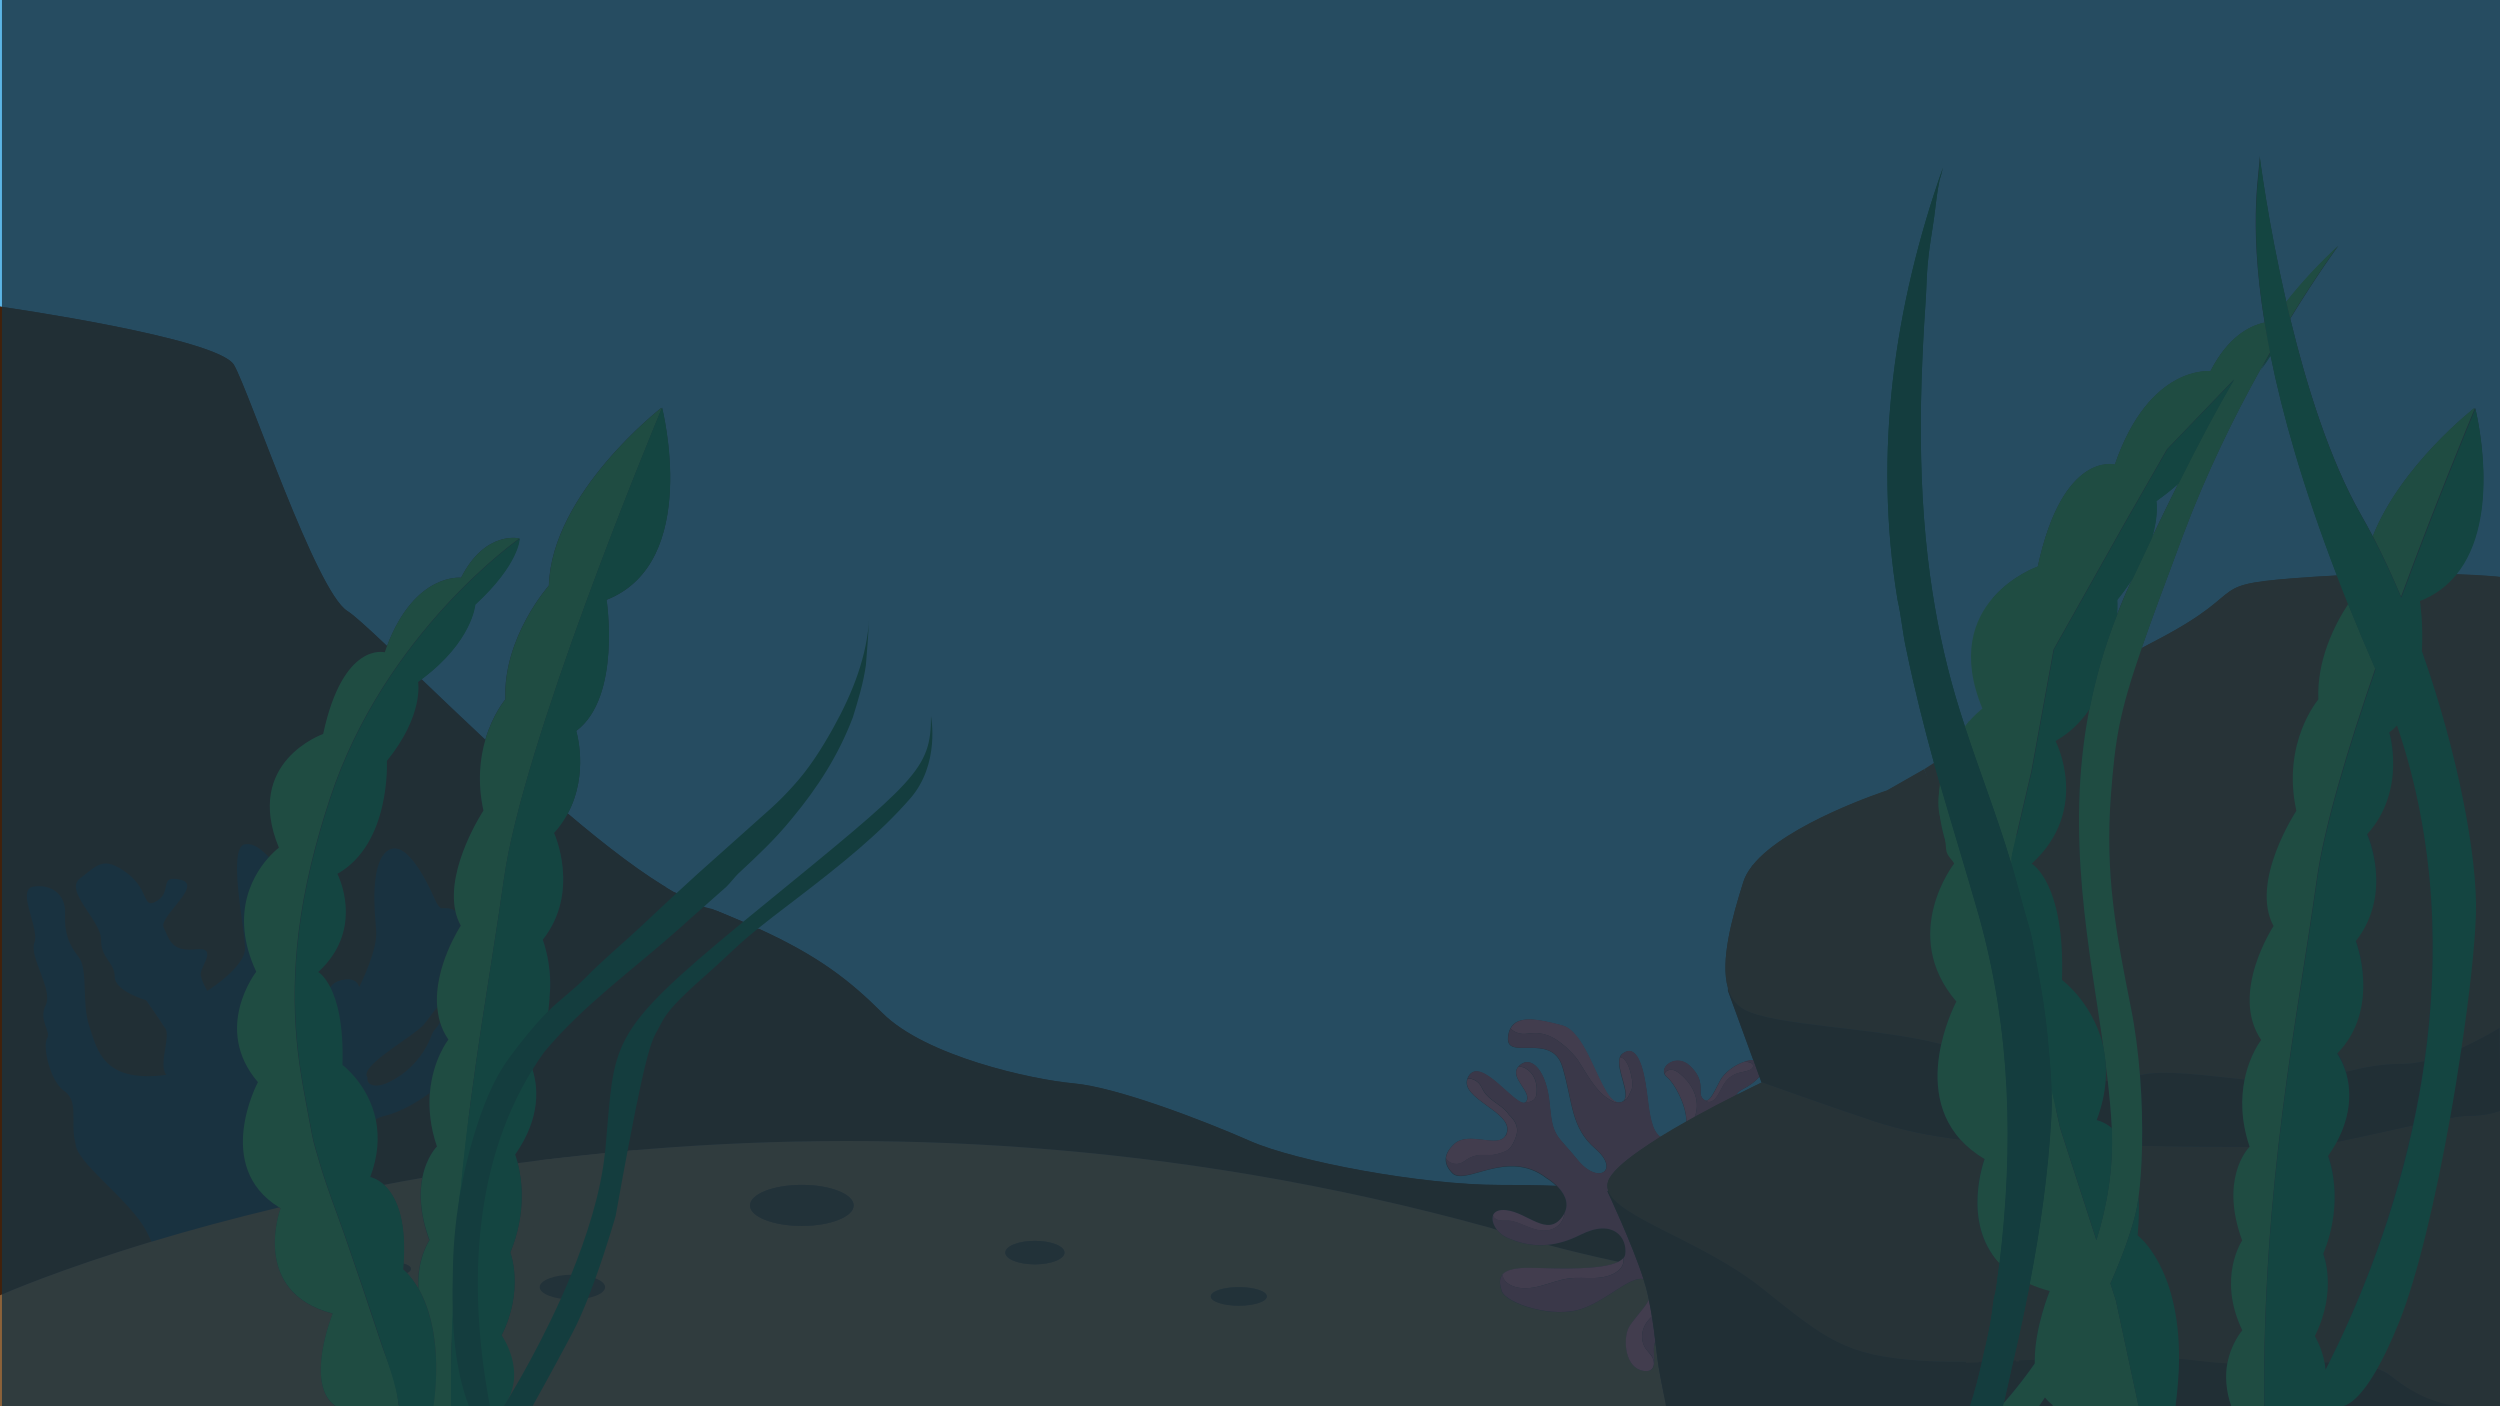 <?xml version="1.0" encoding="utf-8"?>
<!-- Generator: Adobe Illustrator 22.0.1, SVG Export Plug-In . SVG Version: 6.00 Build 0)  -->
<svg version="1.1" id="Calque_1" xmlns="http://www.w3.org/2000/svg" xmlns:xlink="http://www.w3.org/1999/xlink" x="0px" y="0px"
	 viewBox="0 0 1920 1080" preserveAspectRatio="none" xml:space="preserve">
<rect x="0" y="0" width="1920" height="1080" fill="#333333" stroke="none"/>
<style type="text/css">
	.st0{fill:none;}
	.st1{fill:#5CB5E6;}
	.st2{fill:#42210B;}
	.st3{fill:#F2ABA5;}
	.st4{fill:#1A3240;}
	.st5{fill:#8C6239;}
	.st6{opacity:0.5;}
	.st7{fill:#BF4F6C;}
	.st8{fill:#E86788;}
	.st9{fill:#603813;}
	.st10{fill:#39B54A;}
	.st11{fill:#009245;}
	.st12{fill:#006837;}
	.st13{fill:url(#SVGID_1_);}
	.st14{fill:url(#SVGID_2_);}
	.st15{fill:#E56548;}
	.st16{fill:#FFFFFF;}
	.st17{fill:url(#SVGID_3_);}
	.st18{fill:url(#SVGID_4_);}
	.st19{fill:#C64934;}
	.st20{fill:url(#SVGID_5_);}
	.st21{fill:url(#SVGID_6_);}
	.st22{fill:url(#SVGID_7_);}
	.st23{fill:url(#SVGID_8_);}
	.st24{fill:url(#SVGID_9_);}
	.st25{fill:url(#SVGID_10_);}
	.st26{fill:url(#SVGID_11_);}
	.st27{fill:#FFFF5A;}
	.st28{fill:url(#SVGID_12_);}
	.st29{opacity:0.8;fill:#1A3240;}

	@keyframes poissonJD {
		0%{
			left: 20vw;
		}
		50%{
			left: -75vw;
		}
		100%{
			left: -200vw;

		}
	}
	
	@keyframes poissonJD2{
		0%{
			top:0vh;
			transform:rotate(-20deg) scale(1);
					transform-origin: 100% 40%;
		}
		50%{
			top:70vw;
			transform:rotate(25deg) scale(0.6);
				transform-origin: 100% 40%;
		}
		
		100%{
			top:30vw;
				transform:rotate(30deg) scale(1);
				transform-origin: 50% 70%;
		}
	}

	#Poisson_jaune{
		position: relative;
        animation: poissonJD 4s linear infinite, poissonJD2 4s infinite ease-in-out;
	}


	@keyframes algued{
		25%{
			transform: rotate(0deg)
		}
		35%{
			transform: rotate(-8deg)
		}
		45%{
			transform: rotate(1deg)
		}
		60%{
			transform: rotate(0deg)
		}
	}
	#Algue_1d_d{
		position: relative;
		animation: algued 4s linear infinite;
		transform-origin: 78% 100%;
	}

	@keyframes nemoD{
		0%{
			left: -100vw;
		}
		50%{
			left: -20vw;
			transform: scale(0.7) rotate(-20deg);
		}
		100%{
			left: 40vw;
			transform: scale(1) rotate(-70deg);
		}
	}

	#Nemo{
		position: relative;
		animation: nemoD 5.5s linear infinite;
	}

	@keyframes algue1d{
		
	}

	#Algue_1d_g{

	}
	#Algue_2d_g{

	}
</style>
<g id="fond">
	<g>
		<polygon class="st0" points="1891.2,1080 1431,1080 0,1080 0,1080.5 1920,1080.5 1920,1080 		"/>
		<path class="st1" d="M1625.8,472c3.3-8.4,6.9-16.9,10.9-25.5c0.4-0.8,0.8-1.6,1.1-2.4c-3.4,5.3-7.3,10.8-12,16.6
			C1625.9,460.7,1626.1,465,1625.8,472z"/>
		<path class="st1" d="M1652.4,413.4c7.2-15.1,14.1-29.2,20.6-42.2c-5,4.5-10.7,9.1-17.1,13.6
			C1655.9,384.9,1657.9,395.6,1652.4,413.4z"/>
		<path class="st1" d="M1351.2,826.8c-2.4,3.2-6.8,6.6-13.3,10c-2.3,1.2-3.8,2.7-4.6,4.4c11.8-5.9,19.7-9.7,19.7-9.7l0-0.3
			c-0.2-0.1-0.3-0.1-0.3-0.1L1351.2,826.8z"/>
		<path class="st1" d="M634.4,277.3L634.4,277.3c-1.1,2.5-2.6,5.2-4.2,8c0.4-0.6,0.7-1.2,1.1-1.8
			C632.3,281.7,633.4,279.5,634.4,277.3z"/>
		<path class="st1" d="M621.5,298.3c-0.4,0.5-0.7,0.9-1.1,1.4C620.9,299.2,621.2,298.7,621.5,298.3
			C621.5,298.3,621.5,298.3,621.5,298.3z"/>
		<path class="st1" d="M1170.6,820c0.1,0,0.1,0.1,0.2,0.1C1170.7,820.1,1170.6,820,1170.6,820z"/>
		<path class="st1" d="M179.6,280.3c12,21,63,173.9,87,188.9c4.9,3.1,15.8,13,30.6,27c21.5-56.6,56.9-52.5,56.9-52.5
			c18.6-36.6,44.7-30.2,44.8-30.2l0,0v0l0,0l0,0c0,0-0.2,19.5-34.1,50.8c0,0-2.2,28.2-41.1,57.2c14.8,14.2,31.5,30.1,49,46.5
			c5.8-19.7,15.4-30.9,15.4-30.9c-2-47.5,33.4-87.4,33.4-87.4c2-71,86.3-136.4,86.3-136.4v1.2c0.4-1,0.6-1.5,0.6-1.5
			s30.4,119-42.6,147.7c0,0,11.5,74.6-23.3,100.7c0,0,10.1,32.6-6.5,63.4c29.6,25.1,58.3,47.2,82.1,60.5
			c5.9-5.4,11.8-10.8,17.7-16.2c19-17,37-33,56-50c6.1-5.5,11.5-11,17-17.1c12.3-13.4,22.1-28.9,31-44.9c15-27,26-55,27.6-85
			c0.4,10,0,17.3,0,0c-0.6,12-1.6,25-2.6,37c-2,14-6,27-10,40c-11,29-27,54-47,78c-13,16-27,29-41,42c-3,3-6,7-9,10
			c-6.1,5.6-12.2,10.9-18.3,16.2c11.4,4.4,21.7,8.6,31.1,12.7c4.2-3.5,8.6-7.1,13.2-10.8c120-98.1,131-106.1,131-147.1
			c0,0,7.3,36.7-16,63.3c-23.3,26.7-52,50-88.7,78c-13.3,10.1-21.7,16.7-28,21.7c46,21,69.8,39.4,95.5,65c33,33,114,51,147,54
			c33,3,99.4,28.5,135.2,44.2c35.8,15.8,131.9,33.8,191.9,33.8c14.9,0,29.4,0.1,43.5,0.7c-3.8-3.7-7.6-5.9-7.6-5.9
			c-29.9-23.1-62.3,6.4-72.4-3.9c-1.6-1.7-5.4-5.8-4.9-11.3c0.3-3.3,2-7,6.5-11.1c11.1-10.2,33.2,3.6,39.3-6.3
			c0.2-0.4,0.4-0.7,0.6-1.2c0.3-0.6,0.5-1.3,0.7-2.1c3.2-15.3-36-25.3-30.5-40.5c0.2-0.5,0.4-1,0.7-1.6
			c9.3-16.9,37.2,24.9,43.9,19.7c0.1-0.1,0.3-0.2,0.4-0.4c0,0,0,0,0,0c5.7-7.2-13.2-18.3-5.9-26.9c0.1-0.1,0.2-0.2,0.3-0.3
			c0.1-0.2,0.3-0.3,0.4-0.5c9.2-8.7,21.1,3.7,23.4,29.7c2.3,25.9,5.5,22.9,21.4,42.6c15.9,19.7,32.9,8,13.7-8.5
			c-19.1-16.5-17.2-35.7-25.3-62.8c-8.1-27.2-43.5-4.4-41.8-22.8c0.2-2.7,0.9-5,1.8-6.8c5.4-10.5,21.4-7.2,39.5-2.4
			c8.4,2.2,14.8,12.1,20.4,23.2c8.1,16.1,14.5,34.6,22.4,35.9c0.4,0.1,0.9,0.1,1.3,0.1c1.5-0.1,2.6-0.6,3.3-1.2
			c5.7-5.1-5.9-24-2.9-33.1c0.4-1.4,1.2-2.6,2.5-3.4c10.4-7.3,15.8,9.6,18.4,30.7c1.8,15,3.3,28.9,10.4,33.6
			c6.4-4,13.2-7.9,19.9-11.7c0.2-12.5-9.3-30-14.9-34.3c-0.9-0.7-1.5-1.5-1.9-2.4c-2.9-6.5,9.6-15.4,19.4-6.4
			c13.1,12.3,5.6,20.6,9.9,25.2c0.3,0.4,0.7,0.6,1,0.9c3.8,2.7,6.5-3.3,12.1-14.2c3.5-6.8,11.5-12.5,18.8-14.9
			c2.5-0.8,4.9-1.2,7-1.2l-19.5-53.4c0,0,0,0,0-2.1c-5.9-20.7,3-53.3,11.9-81.6c1.2-3.9,3.4-7.8,6.3-11.5c0.2-0.6,0.4-0.9,0.4-0.9
			l0.4,0c25.7-32.3,103.2-57.5,103.2-57.5s14.3-8.2,36.3-20.7c-7.8-28-15-56.4-21.1-86.4c-3-13-3.9-26-6.9-39
			c-18.7-114-2.4-226,34.9-331.9c-0.8,3.7-1.8,7.1-2.6,9.6c-2,9.2-2.8,19.1-4.1,28.1c-1.7,12.3-4.1,24.9-5.1,37.2
			c-0.8,9.7-0.9,19.5-1.6,29.3c-0.7,10-1.3,20-1.8,30c-1,20-1.7,40-1.8,60c-0.2,39.8,1.8,79.7,7.1,119.2c4.3,31.6,10.8,63,19.8,93.6
			c2.1,7.3,4.4,14.5,6.8,21.7c7.1-9,13.4-13.6,13.4-13.6c-34.2-82.5,42.5-109.2,42.5-109.2c19.2-89.2,59.2-78.3,59.2-78.3
			c26.5-77.1,73.4-71.7,73.4-71.7c13.4-26.4,30-34.9,41.6-37.4c-13.4-82-2.8-119.3-3.9-128.4c0,0,6.2,50.5,20.6,112.6
			c12.9-16.3,25.8-29.8,40-43.2c0,0-15.6,21-37,56c12.5,51.3,30.3,108.4,54.4,150.6c3.1,5.4,6.1,10.9,9,16.5
			c21.7-54.7,78-98.4,78-98.4v1.2c0.4-1,0.6-1.5,0.6-1.5s21.4,84-15,127.9c20.6,0.7,32.4,1.9,34.1,2.1V-0.5H0v235.9
			C3.1,235.9,167.7,259.5,179.6,280.3z M1247.2,285.3c-0.3-0.1-0.5-0.2-0.8-0.3c-0.6-0.2-1.1-0.5-1.7-0.8c0,0-0.1,0-0.1-0.1
			c-1.2-0.5-1.9-1-1.9-1s8.7-12.1,14.7-18.5l0,0c0,0,1.1-1.1,1.8-1.8l8.1,1.3l1.1-5.4c0.8-0.3,1.6-0.5,2.5-0.8
			c0.7-0.2,1.8-0.5,3-0.8c-0.3-0.7-4-8,3-7.1c7.3,1,7.1,3.5,14.6-0.1c7.5-3.6,9.3,1.3,10.1,2.1c0.8,0.8,4.5-1,9.3-1.4
			c4.8-0.4,6.5,4.3,5.7,6.1l3.6,0.7c0,0,0,0-0.1,0.1c1.6,0.4,3.3,0.7,5,1.2c0,0,0.4-0.1,1-0.4c1.2-0.5,3-1.5,4.2-2.5
			c0.3-0.3,0.6-0.6,0.9-0.9c0,0,0-0.1,0.1-0.1c1.3-2.2,1.2-4.6,1.4-7c0,0,0-0.1,0-0.1c0-0.9,0.1-1.9,0.2-3c0-0.1,0-0.2,0-0.2
			c0.1-1,0.2-1.9,0.4-2.9c0.2-1.3,0.4-2.4,0.6-3.2c0,0,0,0,0,0c0.1-0.6,0.3-1.1,0.5-1.7c0.3-0.8,0.7-1.5,1.1-2.1
			c0.4-0.7,0.9-1.4,1.6-2.1c0,0,0,0,0,0c0,0,0.1-0.1,0.1-0.1c0.2-0.3,0.5-0.5,0.7-0.8c0,0,0,0,0,0c0,0,0,0,0,0
			c0.1,0,0.1-0.1,0.1-0.2c0.5-0.5,0.9-1,1.5-1.4c0.2-0.2,0.5-0.3,0.7-0.4c0.9-0.6,1.8-1.1,2.9-1.2c0,0,0,0,0,0
			c1.3-0.4,2.7-0.5,4.1-0.5c0.2,0,0.3,0,0.5,0c0.2,0,0.3,0,0.5,0c0.2,0,0.4,0,0.6,0c0.4,0,0.7,0,1.1,0.1c0.2,0,0.3,0,0.5,0
			c0,0,0.1,0,0.1,0c0.1,0,0.2,0,0.2,0c0.7,0.1,1.3,0.1,2,0.2c0.5,0.1,0.9,0.1,1.4,0.2c0.2,0,0.5,0.1,0.7,0.1c0.5,0.1,1,0.1,1.5,0.2
			c0.4,0.1,0.8,0.1,1.2,0.2c0.1,0,0.2,0,0.2,0c1.9,0.3,3.9,0.5,5.8,0.8c0.3,0,0.6,0.1,0.9,0.1c0.3,0,0.6,0,0.9,0.1
			c0.4,0,0.7,0.1,1.1,0.1c0.7,0,1.4,0.1,2.1,0.1c0.5,0,1,0,1.4,0c2.2-0.2,3.3-0.6,4.1-0.9c1.2-0.5,2.3-1.1,3.6-1.4
			c0.5-0.1,1,0,1.5,0c0.6-0.1,1.2,0.1,1.8,0.1c1,0.1,1.9,0.5,2.8,0.9c0.3,0.1,0.6,0.3,0.8,0.4c0.1,0.1,0.2,0.1,0.3,0.2
			c0.1,0.1,0.3,0.2,0.4,0.3c0.8,0.5,1.6,1.1,2.2,1.9c0.2,0.3,0.5,0.5,0.7,0.8c0.5,0.6,0.8,1.3,1.3,2c0.1,0.1,0.2,0.3,0.2,0.4
			c0.6,1,1.1,2.2,1.5,3.5c0,0,0.7,4.5,5.1,3.2l2.6-1c-0.5,3.3-5.3,3.6-7.3,3.6s-7.8,1.8-5.5,5.5c2.3,3.6-2.7,7.6-2.7,7.6
			s-1.2,2.4-14.8,7.3c-13.5,4.9-3-12.6-18.6-2.4c-15.5,10.2-20.7,6.5-20.7,6.5c-12.5,21.2-29.2,28.1-44.7,28.9l0.6,1.1
			c0.7,1.2,1.8,2.8,2.8,3.7c1.6,1.4,4.1,2.8,4.1,4.7c0,1.8-2,3.9-4.9,3.9c-2.8,0-1.4-2.2-5.1-2.6c-3.6-0.4,0.8,5.7-4.4,3.3
			c-4.4-2-3.8-10.7-3.5-13.4l0.1-1l0,0c-0.5-0.1-1-0.1-1.5-0.2c0,0.1,0,0.2,0,0.3c0,0,0,0,0,0.1c0.1,0.5-0.2,1.9-0.3,2.3
			c-0.3,1.3-0.6,2.8-0.6,3.8c0,1.3-2.6,1.8-4.5,3.8c-1.8,2-3.9,0.6-4.9,0c-1.1-0.6-0.8-2.2-2.4-2c-1.6,0.2-4.1,1.8-5.9,0
			c-1.8-1.8-1.4-2.6,0-3.6c1-0.7,4.9-3.9,7-5.7c0,0,0,0,0,0c0.1-0.2,0.2-0.3,0.4-0.4c0.1-0.1,0.4-0.3,0.4-0.3l0-0.3
			c-8.7-2.4-15.3-5.6-17.9-7l0,0c0,0,0,0-0.1,0c-0.7-0.4-1.1-0.6-1.1-0.6s0.2,0,0.4-0.1c0.1,0,0.2-0.1,0.2-0.1
			c0.5-0.1,1-0.2,1.5-0.4c0.5-0.1,1.1-0.2,1.6-0.4c0.1,0,0.3-0.1,0.4-0.1c0.1,0,0.1,0,0.2-0.1c0.1,0,0.1,0,0.2-0.1
			c0.1,0,0.1-0.1,0.2-0.1C1247.7,285.6,1247.6,285.4,1247.2,285.3z M964.7,587c15.8,2.5,29.9,10.5,41.5,19.2c6.9,0.9,14,2,21.3,3.3
			c4.2,0.1,8.5-0.4,12.6-1.2c3.5-0.7,7-1.7,10.2-3.3c2.3-1.2,4.3-4.1,7.1-4.3c0,0,44.6-56.9,62.6-60.6c0,0,11.7,21.3-15,71
			c0,0,23.7,32,23.7,60.3c0,0-41.3-8-63.7-31.7c-0.6,0.3-1.2,0.5-2,0.6c-5.8,1.1-11.9,0.4-17.5,2.8c-3.6,1.6-6.6,4.2-8.8,7.5
			c0.4,14.1-8.1,32.1-8.1,32.1c-22,43.7-90,51-102.7,53c-12.7,2-67.1-3.1-67.1-3.1l0,0c-8.9-0.5-17.9-1.2-26.8-2.2
			c-4.6-0.5-10.5-2.2-15.2-1.4c-8.5,1.5-20.5,10-20.5,10l3.5-14c-2,0-12-3-12-3s10-5.5,16-13c6-7.5,15-41,17.5-47
			c0.3-0.6,1-1.9,2.2-3.7c0.5-12.3,4.4-33.8,25-45.6C878.6,595.4,946,584,964.7,587z M581.9,266.4c6-3.7,29-26,45.3-26l14.4-4
			c1.7-2.7,12.5-19.1,28.1-19.6c17-0.6,33.2,8.7,41.9,15.8c5.1,4.1,8.4,8.7,10.3,11.9c2.2,1.1,4.4,2.3,6.5,3.5
			c7.6-0.5,27.8-0.8,40.6,7.2c16,10,15,17.8,15,20.9c0,2.3,0.4,5.2-0.8,7.6c0.6,0.4,1.3,0.9,1.9,1.3l1.2,1.4c-0.5-1-0.8-1.5-0.8-1.5
			s25.6,5.6,41.2-1.2l0.5-0.3c0,0,20.8-15.5,26.1-13.5c5.3,2,22.8,22.2,19.3,35.4c-3.5,13.1-21,28.9-26.5,29.6
			c-5.5,0.8-24.6-10.8-24.6-10.8l-0.3-0.2c-8.7-4.4-29.7-2.9-34.6-2.5c-1.8,6.9-6.9,21.2-27.2,21.6c-18,0.4-30.6-8.6-33.6-11
			c-0.7,0.1-1.3,0.1-2,0.2c-0.8,1-17.3,0-17.3,0c-4,0.1-8,0.1-12-0.2c-0.1,0.3-0.3,0.7-0.4,1c-3.3,6.8-12.3,10.8-19.9,9.7
			c-4.9-0.7-9.7-1.1-14.4-2.8c-7.1-2.4-13.4-6.8-17.8-12.9c-0.4-0.5-3.5-4.8-5.7-7.9c-5.6-2-8.9-3.4-8.9-3.4l-14-9.7
			c-0.5-0.4-1.1-0.8-1.6-1.2c-5.6-4.1-11.4-8-16.7-12.5c-2.3-1.9-4.1-4.1-6.1-6.2c-2.2-2.2-4.1-4.8-5.5-7.5c-0.8-1.6-3.4-2.2-3.8-4
			c-0.4-1.6,1.5-3.3,2.7-3.9l1.3,0.4C580.8,270.1,578.5,268.5,581.9,266.4z"/>
		<path class="st1" d="M1171.2,820.3c0.2,0.1,0.3,0.2,0.5,0.3C1171.5,820.5,1171.4,820.4,1171.2,820.3z"/>
		<path class="st1" d="M632.9,252.6c1.4,3.5,2.7,7.2,3.5,10.6c-0.3-2.1-0.8-4.4-1.6-6.3C634.3,255.8,633.6,254.3,632.9,252.6z"/>
		<path class="st1" d="M1777.6,443c5.9-0.4,11.7-0.7,17.3-1c-26.5-69.1-42.2-125-51.2-169.6c-2.1,3.4-4.6,7.1-7.6,11
			c-20,35.9-41.7,79.8-59.6,127.6c-14.1,37.6-24.3,65.1-31.8,86.8c4.5-2.4,8.8-4.7,12.9-6.8C1733.9,451,1687.4,449,1777.6,443z"/>
		<path class="st2" d="M59.3,683.1C59.3,683.1,59.3,683.1,59.3,683.1c-0.3,0.7-0.5,1.4-0.6,2.1c0,0,0,0,0,0
			C58.8,684.5,59,683.8,59.3,683.1z"/>
		<polygon class="st2" points="60.1,681.6 60.1,681.6 60.1,681.6 60.1,681.6 		"/>
		<path class="st2" d="M296.8,584.4c0,0,3.3,63.3-38,86.7c0,0,16.9,32.2-3.6,62.6c-8.1,2.2-12.5,4.7-14.3,6.9c0,0,0,0,0,0
			c-0.1,0.6-4.5,6-4.8,6.5c-1.1,1.4-2.4,1.9,9.5,4.8c1.6,1.9,6,2.7,8,6.5c2.1-2.8,4.9-4.6,8.9-5.5c12.5-2.8,13.2,5.6,13.2,5.6
			s0.1-0.1,0.2-0.3c3.2-6.7,19.8-27.7,18.7-40.6c-0.5-5.9-4-16.7-4-26.3c0-11.2,0.4-22.5,1.3-30.2c1.6-3.6,3.8-6.5,6.7-8.1
			c14.6-8.3,31.3,28.5,36.1,39.6c0.9,2,2.2,3.7,4,5.2c1.9-0.1,3.8-0.2,5.6,0.1c1.9,0.2,3.8,0.9,5.4,2c-7.1-33.5,21.6-77,21.6-77
			c-4.8-21.9-2.6-40.4,1.5-54.5c-17.5-16.4-34.2-32.3-49-46.5c-1,0.7-1.9,1.4-2.9,2.1C320.8,523.7,325.5,549,296.8,584.4z"/>
		<path class="st2" d="M1246.8,966.3c0.7-0.9,1.2-1.9,1.4-2.9c1.8-12.4-8.7-27.9-34.4-15c-9.3,4.7-17.7,7-25.2,7.7
			c14.7,3.9,33,8.4,54.4,13C1244.6,968.3,1245.9,967.4,1246.8,966.3z"/>
		<path class="st2" d="M276,814.6c-0.5,1.3,5.4,11.5,5.9,12.6c0.2,0.4,0.4,0.6,0.6,0.9c-0.2,0-0.4-0.1-0.5-0.1c0,1.6,0.4,3,1.5,4.1
			c1,1,2.5,1.5,4,1.7c3.7,0.5,7.5-0.8,10.9-2.4c12.7-5.9,23.3-16.1,29.8-28.6c0.6-1.3,2.1-2.6,3.2-3.4c1.5-1.1-0.4-3.3,0.4-4.6
			c0.4-0.9,0.8-1.7,1.3-2.6c1.1-1.7,10.6-5.1,11.6-6.7c0.5-1.6,0-4.6-1.2-5.7c0.4-0.3,2.5-2.1,2.9-2.3c0-0.1,0-1,0-1.2
			c-0.1-0.2,6.2-6.4-1.6-1.3c0.1-0.1-1.6,2.3-1.5,2.3c-0.5-2.2-7.5-2.8-7.7-5c-4.8,5.4-15.8,4.5-19.6,8.6
			C309,788.6,282.2,804.1,276,814.6z"/>
		<path class="st2" d="M416.9,721.7c0,0,10.1,25.9,3.6,53.5c9.2-9.2,19.8-16.7,28.9-26c12.7-13,27.3-25.1,40.7-37.8
			c9.3-8.8,18.6-17.5,28-26.2c-23.7-13.3-52.5-35.3-82.1-60.5c-2.7,5.1-6.2,10.1-10.6,15C425.5,639.7,446.2,684.7,416.9,721.7z"/>
		<polygon class="st2" points="1430.5,1079.1 0,1079.5 0,1080 1431,1080 		"/>
		<path class="st2" d="M113.4,946.8c-0.4-0.9-0.9-1.8-1.4-2.7c-12.7-24.2-42.3-49.6-44.1-64.6c-0.1-1-4.5-3.4-4.3-4.3
			c4.2-14.6,4.9-34.3-6.2-41.9c-11.1-7.6-20.1-29.9-16.6-35.5c3.5-5.6-5.1-14.7,0.8-26.5c5.9-11.8-12.9-37.9-8.8-49
			c21.1-56.3,45.2,322.3-8.2-32.5c-0.6-3.7,0,0,1.4-2c0.3-1,0,3.4,0.8,2.8c0.8-0.7,1.2-2.8,2.5-3c13.8-2.1,16.7-2.3,16,12.3
			c-0.7,14.6,1.6,24,9.3,33.8c7.6,9.7,4.7,33.8,11,52.5c6.2,18.5,28.3,116.5,70.5,32.3c-2.2-4.4,8.6-8.5,9.8-15.3
			c1.1-6.5-17.8-11.3-19.8-14.5c-4.2-6.9-14.6-21.5-14.6-21.5S96,750.4,96,739.3S85.4,727.6,85.5,713c0.1-10.1-25.2-27.8-13.5-27.8
			c9.6,0-2-0.9-0.3-3.6c0.5-1.5,8-0.2,9.5-1.3c13.2-9.7-5.1-15.9,13-2.8c12.9,9.4,13.5,12.9,17.1,15.5c0.4,0.3,4.8,3.1,5.3,3.2
			c1.3,0.2,5.5-1.1,8-2.7c2.2-1.4,5.1-5.3,6.1-6.9c1.4-3.5,0.5-6.1,1.9-8.1c0.2-0.7-0.9,0.3-0.4-0.2c0.6-0.7-2.3-0.6-1.1-0.8
			c1.6-0.3,1.5,0,4.8,0.8c5.9,1.4,8.8-0.2,6.3,4.4c-2.9,6.7-12.4,15.8-16.1,22.5c-0.6,1.3-0.8,2.6-0.7,3.6c0.1,0.3-3.7-1.1-3.5-0.9
			c1.1,2.1,0.1,7.9,1.2,10.1c3,6.3,7.6,19.3,21.6,17.8c18.8-2.1,4,4,5.4,10.2c1.2,5.3,1.3,11.9,2.2,13.2c0.1,0.2,5.1,10.3,5.1,10.3
			s26-20.2,32.8-32.8c0.9-2,5.7-9.8,5.7-11.8c0-9.6-9.1-37.4-9.3-57.8c0-4.3,1.5-5.5,2.1-8.6c0.4-2.2-0.4-0.8,0.4-2.2
			c1-2.4,0.5-2.4,2.5-2.7c7.3-1.1,8.4-1.6,14.8,5c3.7-3.9,8-7.6,8-7.6c-27.3-66,34-87.3,34-87.3c15.3-71.3,47.3-62.7,47.3-62.7
			c0.6-1.7,1.2-3.3,1.7-4.8c-14.9-14.1-25.7-24-30.6-27c-24-15-75-167.9-87-188.9C167.7,259.5,3.1,235.9,0,235.5v759.3
			c3.4-1.5,45.1-19.7,116.7-41.3C115.6,951.5,114.6,949.3,113.4,946.8z"/>
		<path class="st2" d="M288.2,858.4c2.3,12,2.3,28.9-4,45.5c0,0,5,0.8,10.7,6c9.6-1.8,19.4-3.6,29.4-5.4c3.1-16.2,11.2-24,11.2-24
			c-5.1-15.1-6.5-31.2-5.7-42.7c-9.5,7.4-23.1,12.7-34.9,15.5C292.6,853.9,290.2,857.4,288.2,858.4z"/>
		<path class="st2" d="M1146.6,933.3c1.1-2.8,4.2-4.6,10-4c16.5,1.7,31.7,21.1,43.2,5.2c0.6-0.9,1.1-1.8,1.6-2.6
			c4.2-8.5-0.9-16.2-6-21.2c-14.1-0.6-28.6-0.7-43.5-0.7c-60,0-156.1-18-191.9-33.8c-35.8-15.8-102.2-41.2-135.2-44.2
			c-33-3-114-21-147-54c-25.7-25.6-49.5-44-95.5-65c-11.1,8.9-15.4,13.2-27.4,24.3c-18.7,17.3-40,34-47,48.7
			c-6.1,12.7-8.4,5.7-25.8,97.8c186.5-16.6,414.8-9.3,662.5,59.2c0,0,1.8,0.6,5.2,1.7C1146.7,941,1145.3,936.5,1146.6,933.3z"/>
		<path class="st2" d="M570.7,707.9c-9.4-4.1-19.8-8.3-31.1-12.7c-5.9,5.2-11.8,10.3-17.7,15.8c-36,32-74,59-104,95
			c-3.3,4.6-6.4,9.3-9.4,14.1c4.7,13.6,7.5,37.6-12.9,66.7c0,0,0.9,2.3,2,6.5c21.7-2.9,44-5.5,67.1-7.8c0.1-0.8,0.2-1.6,0.3-2.4
			C472.6,799.3,464.6,795.4,570.7,707.9z"/>
		<path class="st3" d="M325,692.4c0,0,0.1,0.1,0.1,0.1C325.1,692.5,325,692.4,325,692.4z"/>
		<path class="st4" d="M201.8,829.5c-35.3-41.3-2.6-81.9-2.6-81.9c-21.7-46.6-3-76,8.5-88.2c-6.4-6.5-12.3-12.1-19.6-11
			c-2,0.3-3.4,1.8-4.3,4.3c-0.4,1.1-0.8,2.3-1,3.7c-0.6,3.1-0.8,7-0.8,11.3c0.2,20.4,6.2,51,6.2,60.6c0,2.5-0.8,5-2.2,7.6
			c-6.8,12.6-26.8,25.1-26.8,25.1s-0.1-0.1-0.2-0.4c-0.8-1.3-3.6-6.1-4.8-11.4c-1.4-6.3,14.6-22.2-4.2-20.1
			c-13.9,1.5-18.3-3.8-21.3-10.1c-1-2.2-1.9-4.4-3-6.6c-0.1-0.3-0.2-0.6-0.3-0.9c-0.2-1,0.1-2.3,0.7-3.6
			c2.7-6.3,12.2-15.5,16.1-22.5c2.5-4.6,2.6-8.3-3.3-9.7c-3.3-0.8-5.6-1-7.2-0.7c-1.2,0.2-2.1,0.7-2.7,1.4c-0.4,0.5-0.8,1.2-1,1.9
			c-0.8,2.4-0.9,5.6-2.7,8.8c-0.9,1.6-2.3,3.2-4.5,4.6c-2.5,1.6-4.1,2.1-5.4,1.9c-0.5-0.1-0.9-0.3-1.3-0.5c-3.6-2.6-4-13.5-17-22.9
			c-18.1-13.2-22.2-5.6-35.4,4.2c-1.5,1.1-2.5,2.4-3,3.9c-0.8,2.2-0.4,4.8,0.6,7.6c0,0,0,0,0,0c0.1,0.2,0.1,0.3,0.2,0.5
			c0.1-0.7,0.3-1.3,0.6-2c0,0,0,0,0,0c0.4-1.1,1-2.1,1.8-3c-0.7,0.9-1.3,1.9-1.8,3c0,0,0,0,0,0c-0.3,0.6-0.5,1.3-0.6,2c0,0,0,0,0,0
			c0.1,0.2,0.2,0.4,0.3,0.7c4.5,10.9,17.9,24.6,17.8,34.6c-0.1,14.6,10.5,17.4,10.5,28.5c0,11.1,24.3,18.1,24.3,18.1
			s10.4,14.6,14.6,21.5c1.9,3.2,0.9,9.4-0.2,15.9c-1.2,7.5-2.5,15.5,0.9,19.7c-0.2,0-0.3,0-0.5,0.1c-0.4,0.1-0.8,0.1-1.2,0.2
			c-46.3,5.6-51.2-18.7-57.3-37.2c-6.3-18.7-0.7-43.7-8.3-53.5c-7.6-9.7-11.1-18.7-10.4-33.3c0.7-14.6-10.4-22.9-24.2-20.8
			c-1.3,0.2-2.3,0.6-3.1,1.3c-0.8,0.6-1.3,1.5-1.6,2.5c-0.6,1.9-0.6,4.4-0.2,7.2c0.1,0.5,0.2,1,0.3,1.5c1.9,10.2,7.8,23.8,5.2,30.6
			c-4.2,11.1,14.6,36.1,8.7,47.9c-5.9,11.8,4.5,20.1,1,25.7c-3.5,5.6,2.1,32.6,13.2,40.3c11.1,7.6,5,22.7,8.1,37.8
			c0.2,0.9,0.6,2.2,0.7,3.3c0.1,0.5,0.2,1.1,0.3,1.7c4.2,15.3,41.9,41.8,54.2,65.1c0.4,0.7,0.7,1.3,1,2c0.1,0.2,0.2,0.4,0.3,0.6
			c1.4,3.1,2.7,5.7,4,8c27.8-8.4,64-20.5,100.3-29.1C167.3,895.1,201.8,829.5,201.8,829.5z M123,891.1
			C123,891.1,123,891.1,123,891.1C123,891.1,123,891.1,123,891.1C123,891.1,123,891.1,123,891.1z M123.2,890.3
			c-0.4-1.5-0.7-3.1-0.8-4.6C122.5,887.2,122.8,888.7,123.2,890.3C123.2,890.2,123.2,890.2,123.2,890.3z M122.4,885.5
			c0-0.5-0.1-1-0.1-1.5C122.3,884.5,122.3,885,122.4,885.5z M122.4,889.9c0,0,0-0.1-0.1-0.1C122.3,889.8,122.4,889.8,122.4,889.9z
			 M119.7,879.8c0,0.6,0.1,1.1,0.2,1.7C119.8,880.9,119.8,880.4,119.7,879.8z M120,882.1c0.1,0.3,0.1,0.7,0.2,1
			C120.1,882.8,120.1,882.5,120,882.1z M120.4,883.9c0.1,0.3,0.1,0.5,0.2,0.8C120.5,884.4,120.4,884.2,120.4,883.9z M120.8,885.6
			c0,0.1,0.1,0.3,0.1,0.4C120.9,885.8,120.8,885.7,120.8,885.6z"/>
		<path class="st4" d="M336.9,781.6c0-0.2-0.1-0.4-0.1-0.6c-0.1,0-0.2,0.1-0.2,0.1C336.7,781.3,336.8,781.4,336.9,781.6z"/>
		<path class="st4" d="M338.7,697.6c-1.7-1.4-3.1-3.1-4-5.2c-4.9-11.1-21.5-47.9-36.1-39.6c-2.9,1.7-5.1,4.5-6.7,8.1
			c-3.4,7.6-4.4,18.5-4.4,29c0,0.3,0,0.5,0,0.8c0.1,9.3,0.9,18.2,1.4,23.9c1.3,14.3-11.5,40.3-13,43.4c-0.1,0.2-0.2,0.3-0.2,0.3
			s-0.7-8.3-13.2-5.6c-4,0.9-6.7,2.7-8.9,5.5c5.1,10.1,10.2,28.2,9.2,59.5c0,0,20,14.8,25.6,42c2.3-1.2,4.8-2.2,7.4-2.8
			c11.5-2.8,24.8-10.4,34.3-17.6c2.2-25.6,14.2-40.9,14.2-40.9c-3-4.4-5.1-9.1-6.6-13.9c0,0.6-0.1,1.1-0.4,1.6
			c-0.2,0.4-0.4,0.8-0.7,1.3c-1.1,1.7-2.6,3-3.7,4.7c-0.5,0.8-1,1.7-1.3,2.6c-0.4,0.8-0.7,1.7-1,2.5c-0.8,1.9-1.6,3.7-2.5,5.5
			c-6.5,12.4-17.1,22.7-29.8,28.6c-3.4,1.6-7.2,2.9-10.9,2.4c-1.5-0.2-2.9-0.7-4-1.7c-1.1-1.1-1.5-2.5-1.5-4.1
			c0.2,0,0.4,0.1,0.5,0.1c-0.2-0.3-0.4-0.6-0.6-0.9c-0.6-1-0.5-2.2,0-3.6c3.8-10.2,35.7-28,43.1-36c3.5-3.8,6.4-8.6,10.7-13.7
			c-2.9-31.1,18.1-62.8,18.1-62.8c-2-3.6-3.3-7.5-4.2-11.4c-1.5-1.1-3.5-1.7-5.4-2C342.4,697.4,340.5,697.5,338.7,697.6z M325,692.4
			c0,0,0.1,0.1,0.1,0.1C325.1,692.5,325,692.4,325,692.4z M326,693.3C326,693.3,326,693.3,326,693.3C326,693.3,326,693.3,326,693.3z
			 M279.7,827.1c0.2,0.1,0.4,0.2,0.5,0.3C280.1,827.3,279.9,827.2,279.7,827.1z"/>
		<path class="st5" d="M1610,1080.5l60.9-1.6c0,0,0,0.1,0,0.1h-28.8h-4.8h-60.6c-0.1-0.1-0.3-0.2-0.4-0.3l-296.2-1.4
			c0,0-1,0.8-5-20.2c-1.8-9.2-2.7-17.7-3.8-26.5c-2.3,4.1-0.4,11.7-1,16.9c-0.5,3.6-2.2,6.1-7.6,5.4c-14.6-1.8-16.1-23.4-12.1-32.6
			c2.4-5.5,11.2-13.9,15.8-21.8c-0.4-1.8-0.8-3.6-1.2-5.5c-0.7-3.2-1.7-6.7-3-10.6c-10.7-2.2-26.7,15.3-46.7,22.6
			c-22.7,8.3-59.1-4-62.3-13.5c-1.5-4.7-2.2-9.3,0.7-12.6c3-3.4,9.8-5.5,23.4-5.1c21.8,0.7,53.5,1.5,65.8-4.7
			c-21.5-4.6-39.7-9.1-54.4-13c-13.1,1.3-23.4-2.1-31.2-5.5c-3.1-1.3-5.7-3.5-7.6-5.9c-3.4-1.1-5.2-1.7-5.2-1.7
			c-247.6-68.5-476-75.8-662.5-59.2c-2.7,14.2-5.7,30.8-9.2,50.2c0,0-6.7,23.5-15.8,48.7c4.7,1.5,7.6,3.7,7.6,6.1
			c0,3.1-5.1,5.9-12.7,7.3c-4,10.1-8.2,19.9-12.5,27.9c-16.7,31.3-30,55.1-30,55.1l-21.9-0.1c0,0,22.6-35.5,43.4-82.1
			c-10.6-1.1-18.3-4.3-18.3-8.2c0-4.7,11.4-8.5,25.5-8.5c12.5-30.3,23.2-63.8,26.4-94.7c-23,2.3-45.4,4.9-67.1,7.8
			c3,11.6,7.1,37.7-5.7,68.7c0,0,11,28.3-6.7,63.6c0,0,18.4,31.5,1.7,53.5h-27h-13.4h-13.6h-11.7h-11.3H306l-48.4,0.8
			c-24-17-2.1-71-2.1-71c-64-16.7-40-80.9-40-80.9c-0.4-0.2-0.8-0.5-1.2-0.7c-36.3,8.7-68.7,17.5-96.5,25.9c-0.5,0.1-1,0.3-1.5,0.4
			C44.8,975.2,3.4,993.3,0,994.8v85.2l1379,0L1610,1080.5z M615.8,941.5c-22,0-39.8-7.1-39.8-15.7c0-8.7,17.8-15.8,39.8-15.8
			c22,0,39.8,7.1,39.8,15.8C655.5,934.4,637.7,941.5,615.8,941.5z M794.8,971c-12.5,0-22.7-4-22.7-9c0-5,10.2-9,22.7-9
			c12.5,0,22.7,4,22.7,9C817.5,966.9,807.3,971,794.8,971z M951.4,1002.7c-11.8,0-21.5-3.2-21.5-7.1c0-3.9,9.6-7.1,21.5-7.1
			c11.9,0,21.5,3.2,21.5,7.1C972.9,999.5,963.3,1002.7,951.4,1002.7z"/>
		<path class="st5" d="M309.8,970.4c3.4,0.9,5.7,2.4,5.7,4.1c0,1.2-1.1,2.3-3,3.2c2.2,2.3,5.4,6.2,8.7,11.9
			c-1.3-22.7,8.5-37.1,8.5-37.1c-7.5-20.4-7.7-36.3-5.5-47.9c-10,1.7-19.8,3.5-29.4,5.4C303,917.4,312.3,934,309.8,970.4z"/>
		<path class="st5" d="M615.8,910c-22,0-39.8,7.1-39.8,15.8c0,8.7,17.8,15.7,39.8,15.7c22,0,39.8-7.1,39.8-15.7
			C655.5,917,637.7,910,615.8,910z"/>
		<path class="st6" d="M615.8,910c-22,0-39.8,7.1-39.8,15.8c0,8.7,17.8,15.7,39.8,15.7c22,0,39.8-7.1,39.8-15.7
			C655.5,917,637.7,910,615.8,910z"/>
		<path class="st5" d="M951.4,988.6c-11.8,0-21.5,3.2-21.5,7.1c0,3.9,9.6,7.1,21.5,7.1c11.9,0,21.5-3.2,21.5-7.1
			C972.9,991.7,963.3,988.6,951.4,988.6z"/>
		<path class="st6" d="M951.4,988.6c-11.8,0-21.5,3.2-21.5,7.1c0,3.9,9.6,7.1,21.5,7.1c11.9,0,21.5-3.2,21.5-7.1
			C972.9,991.7,963.3,988.6,951.4,988.6z"/>
		<path class="st5" d="M412.7,988.7c0,3.8,7.7,7.1,18.3,8.2c2.4-5.4,4.8-11,7.2-16.7C424.1,980.3,412.7,984.1,412.7,988.7z"/>
		<path class="st6" d="M412.7,988.7c0,3.8,7.7,7.1,18.3,8.2c2.4-5.4,4.8-11,7.2-16.7C424.1,980.3,412.7,984.1,412.7,988.7z"/>
		<path class="st5" d="M464.7,988.7c0-2.4-2.9-4.5-7.6-6.1c-1.6,4.5-3.3,9-5,13.4C459.6,994.6,464.7,991.8,464.7,988.7z"/>
		<path class="st6" d="M464.7,988.7c0-2.4-2.9-4.5-7.6-6.1c-1.6,4.5-3.3,9-5,13.4C459.6,994.6,464.7,991.8,464.7,988.7z"/>
		<ellipse class="st5" cx="794.8" cy="962" rx="22.7" ry="9"/>
		<ellipse class="st6" cx="794.8" cy="962" rx="22.7" ry="9"/>
		<path class="st5" d="M315.6,974.5c0-1.7-2.3-3.2-5.7-4.1c-0.1,1.5-0.2,3-0.4,4.5c0,0,1.2,0.9,3,2.8
			C314.4,976.8,315.6,975.7,315.6,974.5z"/>
		<path class="st6" d="M315.6,974.5c0-1.7-2.3-3.2-5.7-4.1c-0.1,1.5-0.2,3-0.4,4.5c0,0,1.2,0.9,3,2.8
			C314.4,976.8,315.6,975.7,315.6,974.5z"/>
		<path class="st7" d="M1156.9,871c-0.2,0.4-0.4,0.8-0.6,1.2c0.3-0.2,0.5-0.5,0.8-0.7C1157,871.3,1157,871.1,1156.9,871z"/>
		<path class="st8" d="M1252,838.9c2.4-3.6,1.8-8.3,0.9-12.5c-0.9-4.1-2-8.3-4.5-11.7c-0.7-1-1.6-1.9-2.8-2.4
			c-0.5-0.2-1-0.2-1.5-0.2c-2.9,9.2,8.6,28.1,2.9,33.1C1250.5,844.1,1251.5,839.6,1252,838.9z"/>
		<path class="st8" d="M1313.1,846.3c2.1-0.2,3.8-1.9,5.1-3.6c3.1-4.2,4.7-9.4,8.2-13.2c2.1-2.3,4.8-4.1,7.7-5.1
			c3.2-1.1,6.6-1.3,9.7-2.6c1.5-0.7,3.1-2.2,2.6-3.8c-0.3-1-1.4-1.6-2.3-1.9c-1.4-0.5-2.9-0.7-4.4-0.7c-7.2,2.4-15.3,8.1-18.8,14.9
			c-5.6,10.9-8.3,17-12.1,14.2C1309.8,845.7,1311.4,846.5,1313.1,846.3z"/>
		<path class="st8" d="M1301.9,841c-2-6.3-6.3-11.8-11.4-16.1c-1.6-1.3-3.3-2.6-5.3-3.1c-2-0.5-4.3-0.2-5.8,1.3
			c-0.5,0.5-0.8,1-1,1.7c0.4,0.8,1,1.7,1.9,2.4c5.6,4.3,15.1,21.8,14.9,34.3c2.1-1.2,4.2-2.3,6.3-3.5
			C1303.7,852.6,1303.7,846.5,1301.9,841z"/>
		<path class="st8" d="M1156.6,929.4c-5.8-0.6-8.9,1.2-10,4c0.1,0.4,0.2,0.7,0.3,1c1,1.9,3.2,2.8,5.3,3c2.1,0.3,4.2,0,6.3,0.1
			c2.4,0.2,4.7,0.8,7,1.6c4.1,1.5,8,3.4,12.2,4.7c4.1,1.3,8.6,1.9,12.8,0.8c5.2-1.4,9.6-5.7,10.7-11c0.1-0.5,0.2-1.1,0.2-1.7
			c-0.4,0.9-0.9,1.7-1.6,2.6C1188.3,950.5,1173.1,931.1,1156.6,929.4z"/>
		<path class="st8" d="M1264.2,1036.2c-2.7-3.6-3.6-8.5-2.8-12.9c0.8-4.5,3.3-8.5,6.6-11.6c0.2-0.2,0.4-0.4,0.6-0.6
			c-0.6-4-1.4-8.2-2.3-12.6c-4.5,7.9-13.4,16.3-15.8,21.8c-4,9.2-2.5,30.7,12.1,32.6c5.3,0.7,7.1-1.8,7.6-5.4c0-2.2-0.6-4.4-1.9-6.2
			C1267.1,1039.5,1265.5,1038,1264.2,1036.2z"/>
		<path class="st8" d="M1161,987.4c6.9,3.1,14.9,2.2,22.2,0.2c7.3-1.9,14.4-4.9,21.9-5.8c6.4-0.8,12.9-0.1,19.3-0.3
			c6.4-0.2,13.2-1.4,18.2-5.5c1.4-1.1,2.6-2.5,3.4-4.1c0.8-1.8,1-3.7,0.7-5.7c-0.9,1.1-2.2,2-3.7,2.8c-12.3,6.3-44,5.4-65.8,4.7
			c-13.6-0.4-20.4,1.7-23.4,5.1c0.1,1.2,0.5,2.5,1.1,3.6C1156.3,984.7,1158.6,986.3,1161,987.4z"/>
		<path class="st8" d="M1179.1,843.1c0.7-1.2,0.9-2.5,1-3.9c0.4-4.8-0.5-9.8-3.2-13.8c-1.3-1.9-3.1-3.5-5.1-4.7c0,0-0.1,0-0.1-0.1
			c-0.2-0.1-0.3-0.2-0.5-0.3c-0.1-0.1-0.3-0.1-0.4-0.2c-0.1,0-0.1-0.1-0.2-0.1c-0.4-0.2-0.8-0.3-1.3-0.4c-0.1,0-0.1,0-0.2,0
			c-0.1,0-0.1,0-0.2-0.1c-0.9-0.2-1.9-0.3-2.8-0.2c-7.3,8.6,11.6,19.7,5.9,26.9c0,0,0,0,0,0c-0.1,0.1-0.3,0.2-0.4,0.4
			C1174.6,846.7,1177.7,845.6,1179.1,843.1z"/>
		<path class="st8" d="M1160.9,790.7c2.3,1.9,5.2,3.1,8.2,3.3c2.9,0.2,5.8-0.5,8.7-0.6c6.6-0.3,13.1,2.1,18.5,5.8
			c2.2,1.5,4.2,3.2,6.3,4.9c0,0,0,0,0,0c2.9,2.8,7.2,6.9,9.4,10.3c6.3,9.6,12.6,22.3,22.2,28.8c4.1,2.7,5.9,3.7,8.3,3.3
			c-7.9-1.3-14.3-19.9-22.4-35.9c-5.6-11.1-12-21-20.4-23.2c-18-4.8-34.1-8-39.5,2.4C1160.3,790.1,1160.6,790.4,1160.9,790.7z"/>
		<path class="st8" d="M1114.8,893.3c2.6,1,5.6,0.9,8.1-0.4c1.2-0.6,2.3-1.5,3.5-2.3c3.1-2.1,6.7-3.3,10.5-3.5
			c1.2-0.1,2.4-0.1,3.6,0c1.9,0.1,3.8,0.1,5.6,0c0.2,0,0.3,0,0.5-0.1c0.2,0,0.4,0,0.6-0.1c2.5-0.3,7.9-2,10-3.2
			c3.1-1.9,4.8-5.2,6.2-8.5c0.9-2.2,1.7-4.5,1.7-6.9c0.1-3.7-1.8-7.3-4.3-10.1c-0.6-0.6-1.2-1.2-1.8-1.8c-0.5-0.8-1.1-1.6-1.7-2.3
			c-2.7-3.1-6.1-5.3-9.4-7.7c-3.3-2.4-6.5-5-8.6-8.5c-0.9-1.6-1.6-3.3-2.6-4.7c-1.5-2.2-3.9-3.8-6.5-4.5c-1-0.3-2.1-0.4-3.1-0.2
			c-5.5,15.2,33.7,25.2,30.5,40.5c-0.2,0.8-0.4,1.5-0.7,2.1c0.1,0.1,0.1,0.3,0.2,0.4c-0.3,0.3-0.5,0.5-0.8,0.7
			c-6.1,9.9-28.2-3.8-39.3,6.3c-4.5,4.1-6.2,7.9-6.5,11.1C1111.4,891.3,1113,892.6,1114.8,893.3z"/>
		<path class="st7" d="M1285.2,821.8c2,0.5,3.7,1.8,5.3,3.1c5.1,4.3,9.4,9.8,11.4,16.1c1.8,5.5,1.8,11.6-0.4,16.9
			c11.6-6.4,22.8-12.2,31.8-16.7c0.8-1.7,2.3-3.2,4.6-4.4c6.5-3.4,10.8-6.8,13.3-10l-4.6-12.7c-2.1-0.1-4.5,0.3-7,1.2
			c1.5,0,3,0.2,4.4,0.7c1,0.3,2,0.9,2.3,1.9c0.5,1.6-1,3.1-2.6,3.8c-3,1.4-6.5,1.6-9.7,2.6c-3,1-5.6,2.8-7.7,5.1
			c-3.5,3.9-5.1,9-8.2,13.2c-1.3,1.7-3,3.4-5.1,3.6c-1.7,0.2-3.3-0.6-4.4-1.8c-0.3-0.2-0.7-0.5-1-0.9c-4.3-4.6,3.3-13-9.9-25.2
			c-9.7-9.1-22.3-0.2-19.4,6.4c0.2-0.6,0.5-1.2,1-1.7C1280.9,821.6,1283.2,821.3,1285.2,821.8z"/>
		<path class="st7" d="M1234.5,915l0.6-0.8c-0.8-2.3-0.8-4.6,0-7c2.2-6.5,11.7-14.9,24.5-23.8l0,0l0,0c4.9-3.4,10.2-6.9,15.8-10.3
			c-7.1-4.7-8.5-18.6-10.4-33.6c-2.6-21.1-8-38-18.4-30.7c-1.2,0.9-2,2-2.5,3.4c0.5,0,1,0,1.5,0.2c1.2,0.4,2,1.4,2.8,2.4
			c2.5,3.4,3.7,7.6,4.5,11.7c0.9,4.2,1.4,8.9-0.9,12.5c-0.4,0.7-1.5,5.2-4.9,6.4c-0.8,0.7-1.8,1.1-3.3,1.2c-0.4,0-0.9,0-1.3-0.1
			c-2.4,0.5-4.2-0.5-8.3-3.3c-9.5-6.4-15.8-19.2-22.2-28.8c-2.2-3.4-6.5-7.5-9.4-10.3c0,0,0,0,0,0c-2.1-1.6-4.1-3.4-6.3-4.9
			c-5.4-3.8-11.9-6.2-18.5-5.8c-2.9,0.1-5.8,0.8-8.7,0.6c-3-0.2-5.9-1.4-8.2-3.3c-0.3-0.3-0.6-0.6-0.8-0.9c-0.9,1.8-1.6,4.1-1.8,6.8
			c-1.7,18.4,33.7-4.4,41.8,22.8c8.1,27.2,6.1,46.3,25.3,62.8c19.1,16.5,2.2,28.2-13.7,8.5c-15.9-19.7-19.1-16.7-21.4-42.6
			c-2.3-25.9-14.2-38.3-23.4-29.7c-0.2,0.2-0.3,0.3-0.4,0.5c-0.1,0.1-0.2,0.2-0.3,0.3c0.9-0.1,1.9,0,2.8,0.2c0.1,0,0.1,0,0.2,0.1
			c0.1,0,0.1,0,0.2,0c0.4,0.1,0.9,0.3,1.3,0.4c0.1,0,0.1,0.1,0.2,0.1c0.1,0.1,0.3,0.1,0.4,0.2c0.2,0.1,0.3,0.2,0.5,0.3
			c0,0,0.1,0,0.1,0.1c2,1.2,3.8,2.8,5.1,4.7c2.7,4,3.6,9,3.2,13.8c-0.1,1.3-0.4,2.7-1,3.9c-1.4,2.5-4.5,3.6-7.4,3.4
			c-6.7,5.3-34.5-36.6-43.9-19.7c-0.3,0.5-0.5,1-0.7,1.6c1-0.2,2.1-0.1,3.1,0.2c2.6,0.7,4.9,2.3,6.5,4.5c1,1.5,1.7,3.2,2.6,4.7
			c2.1,3.5,5.3,6.1,8.6,8.5c3.3,2.4,6.7,4.7,9.4,7.7c0.6,0.7,1.2,1.5,1.7,2.3c0.6,0.6,1.2,1.2,1.8,1.8c2.5,2.8,4.3,6.3,4.3,10.1
			c0,2.4-0.8,4.7-1.7,6.9c-1.3,3.3-3.1,6.7-6.2,8.5c-2.1,1.3-7.5,2.9-10,3.2c-0.2,0-0.4,0-0.6,0.1c-0.2,0-0.3,0-0.5,0.1
			c-1.8,0.1-3.7,0.1-5.6,0c-1.2,0-2.4-0.1-3.6,0c-3.7,0.2-7.4,1.5-10.5,3.5c-1.1,0.8-2.2,1.7-3.5,2.3c-2.5,1.3-5.5,1.4-8.1,0.4
			c-1.8-0.7-3.4-2-4.3-3.7c-0.5,5.6,3.2,9.6,4.9,11.3c10.1,10.3,42.5-19.2,72.4,3.9c0,0,3.8,2.2,7.6,5.9c5.1,5,10.3,12.7,6,21.2
			c0,0.6-0.1,1.1-0.2,1.7c-1.1,5.3-5.5,9.6-10.7,11c-4.2,1.1-8.7,0.5-12.8-0.8c-4.1-1.3-8.1-3.2-12.2-4.7c-2.3-0.8-4.6-1.5-7-1.6
			c-2.1-0.1-4.2,0.2-6.3-0.1c-2.1-0.3-4.3-1.2-5.3-3c-0.2-0.3-0.3-0.7-0.3-1c-1.2,3.2,0.1,7.6,3.1,11.4c1.9,2.4,4.5,4.5,7.6,5.9
			c7.8,3.4,18.1,6.8,31.2,5.5c7.5-0.7,15.9-3,25.2-7.7c25.6-12.9,36.1,2.6,34.4,15c-0.2,1.1-0.6,2.1-1.4,2.9
			c0.3,1.9,0.1,3.9-0.7,5.7c-0.8,1.6-2,2.9-3.4,4.1c-5,4-11.8,5.3-18.2,5.5c-6.5,0.2-12.9-0.5-19.3,0.3c-7.5,0.9-14.6,3.9-21.9,5.8
			c-7.3,1.9-15.3,2.8-22.2-0.2c-2.4-1.1-4.7-2.7-6-5c-0.6-1.1-1-2.3-1.1-3.6c-2.9,3.3-2.2,7.9-0.7,12.6c3.1,9.5,39.6,21.8,62.3,13.5
			c20-7.3,36-24.8,46.7-22.6C1253.4,955.1,1234.5,915,1234.5,915z"/>
		<path class="st7" d="M1268,1011.7c-3.3,3.1-5.8,7.2-6.6,11.6c-0.8,4.5,0.1,9.3,2.8,12.9c1.3,1.8,3,3.2,4.2,5
			c1.2,1.8,1.8,4,1.9,6.2c0.7-5.2-1.3-12.8,1-16.9c-0.7-6.2-1.5-12.5-2.6-19.4C1268.4,1011.3,1268.2,1011.5,1268,1011.7z"/>
		<path class="st2" d="M1795.8,1079h-16.6h-8h-19h-13.4l-25,1c-4.4-12.3-4.8-24.2-3.1-33.1c-7.1-0.4-14.3-1-21.5-1.9
			c-5-0.6-10.3-1.2-15.7-1.6c0,10.7-1.6,23.4-2.6,36.5h57l69.1-0.8C1796.2,1079.2,1795.8,1079,1795.8,1079z"/>
		<path class="st2" d="M1538.3,1077.9c0,0,10.7-11.3,24.4-31c0-0.9,0-1.8,0-2.7c-5.5,0.2-11,0.4-16.4,0.6
			C1543.7,1056,1541,1067,1538.3,1077.9z"/>
		<path class="st2" d="M1785.2,1046.3c0.4,1.9,0.7,3.8,0.9,5.8c0.9-1.8,1.9-3.8,2.9-5.8C1787.7,1046.3,1786.4,1046.3,1785.2,1046.3z
			"/>
		<path class="st2" d="M1570.5,1073c-3.3,5-3.3,5-3.3,5l-29-0.4l-23.7,0c3.7-10.9,5.3-21,7.7-32c-17.1,0.4-33.1,0.4-47-0.6
			c-58-4-72-15.9-122.1-55.9c-45.1-36-111-54.1-117.9-74.9l-0.6,0.8c0,0,18.9,40.1,27.6,67.4c1.2,3.8,2.2,7.4,3,10.6
			c0.4,1.9,0.8,3.7,1.2,5.5c0.9,4.4,1.7,8.6,2.3,12.6c1.1,6.9,1.9,13.2,2.6,19.4c1.1,8.8,2,17.2,3.8,26.5c4.4,23,4.4,23,4.4,23
			l298.8,0C1576.1,1078.3,1572.1,1075.1,1570.5,1073z"/>
		<path class="st2" d="M1797.7,1080.2l91.4-0.2c-10-1.4-32.5-6.8-51.9-22.5c-3.5-2.8-7.5-4.9-12.1-6.5
			C1811,1075.6,1801.6,1080,1797.7,1080.2z"/>
		<polygon class="st2" points="1259.5,883.4 1259.5,883.4 1259.5,883.4 		"/>
		<path class="st9" d="M1787.9,886.8c0,0,13.7,33.1-3.7,75.1c0,0,11,28.3-6.7,63.6c0,0,5.3,9,7.6,20.8c1.3,0,2.5,0,3.8,0
			c18.4-36.7,46.7-101.7,64.1-182c-20.2,4.4-43.1,9.6-59.1,12.8C1792.2,880.2,1790.2,883.5,1787.9,886.8z"/>
		<path class="st9" d="M1895.2,857c-3,0-7.9,0.6-14,1.7c-10.8,60.1-24.8,120.6-39,155.8c-6.3,15.6-12,27.4-17.1,36.4
			c4.6,1.6,8.7,3.7,12.1,6.5c19.4,15.7,36.6,20.5,46.6,22c3.4,0.5,2.5,0.6,7.4,0.6h28.8V853.1C1918.5,853.7,1909.8,857,1895.2,857z"
			/>
		<path class="st9" d="M1546.2,1044.9c5.4-0.2,10.9-0.4,16.4-0.6c0.1-25.3,11.5-53,11.5-53c-5.6-1.5-10.7-3.2-15.3-5.3
			C1555.1,1005.8,1550.8,1025.4,1546.2,1044.9z"/>
		<path class="st9" d="M1722.1,952.5c-16.8-45.9,2.9-69,5.4-71.7c-25.2,0-55-0.3-82.5-0.7c-0.3,15.5-1.3,29-2.7,39.4
			c0.5,8.5,0.3,18.3-0.7,29.4c0,0,32.1,23.7,31.8,94.7c5.4,0.4,10.7,0.9,15.7,1.6c7.2,0.9,14.4,1.5,21.5,1.9
			c3-15.8,11.5-25.4,11.5-25.4C1702.7,981,1722.1,952.5,1722.1,952.5z"/>
		<path class="st9" d="M1259.5,883.4c-12.8,8.9-22.3,17.4-24.5,23.8c-0.8,2.4-0.8,4.7,0,7c6.9,20.8,72.8,38.9,117.9,74.9
			c50.1,40,64.1,51.9,122.1,55.9c13.9,1,29.9,1,47,0.6c0.9-4.1,1.8-8.3,2.9-12.6c2.4-10.5,4.5-21,5.6-31.7c0.5-4.7,2.2-8.9,2.6-13.5
			c0.5-5,1.3-10.1,1.9-14.8c0.1-1,0.2-2,0.4-3c-29.5-31.4-11.4-79.9-11.4-79.9c-7.5-4.5-13.6-9.5-18.5-14.9
			c-22.6-2.7-45.7-7.3-66.7-14.3c-40-13.3-82-28.5-85.9-29.9l0,0.3c0,0-7.9,3.7-19.7,9.7c-9,4.5-20.2,10.3-31.8,16.7
			c-2.1,1.1-4.2,2.3-6.3,3.5c-6.7,3.8-13.5,7.7-19.9,11.7C1269.7,876.5,1264.4,880,1259.5,883.4L1259.5,883.4z"/>
		<path class="st2" d="M1352.8,831c0,0,0.1,0,0.3,0.1c3.9,1.4,45.9,16.5,85.9,29.9c21.1,7,44.2,11.5,66.7,14.3
			c-20.3-22.4-19.7-51.4-14.8-73.4c-49.8-12.9-129.4-13.8-151.8-26.9c-6.2-3.6-10-9.3-12-16.4c0,2.1,0,2.1,0,2.1l19.5,53.4l4.6,12.7
			L1352.8,831z"/>
		<path class="st2" d="M1345.7,664.6c0,0-0.1,0.3-0.4,0.9c0.2-0.3,0.5-0.6,0.7-1L1345.7,664.6z"/>
		<path class="st2" d="M1801.8,823.1c3.5,12.2,4.8,31.2-7.8,54c16-3.1,38.8-8.4,59.1-12.8c3.4-15.9,6.5-32.4,8.9-49.4
			c-5.6,1.3-11,2.1-16.1,2.1C1828.2,817,1815.6,819.8,1801.8,823.1z"/>
		<path class="st2" d="M1727.6,880.8c0.2-0.2,0.3-0.3,0.3-0.3c-6.9-20.4-6.6-37.9-3.9-51.4c-29.5-3-62.5-7.9-80.4-3.2
			c1.5,19,1.9,37.6,1.6,54.1C1672.5,880.4,1702.3,880.8,1727.6,880.8z"/>
		<path class="st2" d="M1919.7,789.3c-2.6,1.6-14.7,8.9-29.7,15.7c-2.6,17.4-5.6,35.5-8.8,53.7c6.1-1.1,11-1.7,14-1.7
			c14.6,0,23.3-3.3,24.8-3.9v-31L1919.7,789.3z"/>
		<path class="st2" d="M1617,830.1c-0.7,9.3-2.9,19.3-6.9,30.1c0,0,5.4,0.8,11.7,6.1c0-0.4,0-0.8,0-1.3c-0.6-11.5-1.6-23.1-3-34.9
			C1618.2,830.1,1617.6,830.1,1617,830.1z"/>
		<path class="st9" d="M1858.2,460.7c0,0,2.7,17.5,1.5,38.5c27.6,77.9,42.9,158.6,41.5,202.1c-0.7,23.2-4.9,61.2-11.2,103.7
			c15-6.7,27.2-14.1,29.7-15.7l0.3,32.8V443c-1.8-0.2-13.6-1.4-34.1-2.1C1878.9,449.2,1869.9,456.1,1858.2,460.7z"/>
		<path class="st9" d="M1834.9,561.4c0,0,13.7,44.3-17,78.3c0,0,20.7,45-8.7,82c0,0,20,51.4-14.3,86.4c0,0,4.1,5.5,6.9,15
			c13.8-3.3,26.4-6.1,44-6.1c5.1,0,10.5-0.8,16.1-2.1c11.2-78.9,9.6-168.6-21-259C1839.1,557.9,1837.1,559.7,1834.9,561.4z"/>
		<path class="st9" d="M1578.4,569.1c0,0,27.5,52.5-18.3,94.2c0,0,25.8,14.3,23.3,89.3c0,0,26.6,19.7,32.6,55.7
			c-10.9-79.2-30.3-166.4-11.4-263.7C1598.1,554.1,1589.5,562.8,1578.4,569.1z"/>
		<path class="st9" d="M1339.1,775c22.4,13,102,13.9,151.8,26.9c4.2-18.9,11.6-32.7,11.6-32.7c-44.2-51.7-1.7-106-1.7-106
			c-11.1-23.8-13.2-44.3-10.9-61.3c-1.5-5.2-2.9-10.4-4.4-15.6c-22,12.5-36.3,20.7-36.3,20.7s-77.5,25.3-103.2,57.5
			c-0.3,0.3-0.5,0.6-0.7,1c-2.9,3.8-5,7.6-6.3,11.5c-9,28.3-17.9,60.9-11.9,81.6C1329.1,765.7,1332.9,771.4,1339.1,775z"/>
		<path class="st9" d="M1617,830.1c0.6,0,1.2,0,1.8,0c-0.6-5.3-1.3-10.6-2-15.9C1617.3,819.2,1617.4,824.5,1617,830.1z"/>
		<path class="st9" d="M1723.9,829.1c3.9-19.4,12.8-30.6,12.8-30.6c-24.5-36,9.5-87.5,9.5-87.5c-18.5-34,17.5-88.5,17.5-88.5
			c-11.5-52.5,16.9-85.5,16.9-85.5c-1.3-30.3,12.7-57.5,22.9-73.3c-3-7.4-5.8-14.7-8.6-21.8c-5.6,0.3-11.3,0.6-17.3,1
			c-90.3,6-43.7,8-120,48c-4.2,2.2-8.5,4.5-12.9,6.8c-17.4,50.2-20.3,69.7-23.6,112.5c-4.7,61.3,4,106.7,15.3,163.3
			c3.4,16.8,5.6,34.7,7,52.2C1661.4,821.2,1694.3,826.1,1723.9,829.1z"/>
	</g>
	<polygon class="st1" points="763.6,586.3 763.6,758.6 1202.9,755.7 1188.6,531.4 1137.8,473.7 	"/>
	<polygon class="st1" points="518.1,205.7 877.4,195.6 894.1,371.2 576,371.2 	"/>
	<polyline class="st1" points="570.4,708.2 581.9,713.4 756.3,634.7 745,530.3 685.7,559 570.4,708.2 	"/>
	<path class="st5" d="M386.9,1079c0,0,11.8-17.7,12.1-21.7l15.5-166.3l73.8-7.8l-19,179.4l-34.9,16.7l-47.5,0.6"/>
	<path class="st2" d="M464.6,885.5c0,0,5.2-0.6,17.5-1.6l118.3-162c0,0-40.1-18.4-50.4-22.5l-91.6,103.8l-10.7,77.2L464.6,885.5z"/>
	<path class="st6" d="M464.7,988.5c0-5.2-11.2-9.5-25.1-9.5c-13.9,0-25.1,4.3-25.1,9.5c0,5.2,11.2,9.5,25.1,9.5
		C453.5,998,464.7,993.8,464.7,988.5z"/>
	<path class="st1" d="M511.3,681.2c0,0,24.4,15.2,34.5,16.5s131.3-111.4,131.3-111.4l29-112.6h-71.7L511.3,681.2z"/>
	<path class="st10" d="M355.8,893.3c0,0-8.9,128.7-9,137c-0.2,8.2-9.8-38-9.8-38l6-100.5L355.8,893.3"/>
	<path class="st2" d="M518,685.2l21.6,10.7c0,0-115,106.6-131.1,124.2c0,0,13.4-33.8,13.6-53.9L518,685.2z"/>
	<polygon class="st1" points="1469,569.7 1482.4,601.9 1535.4,579 1516.4,133 1441,105 1405.4,550.5 	"/>
	<polygon class="st9" points="1512.1,1031.1 1509.8,1046.6 1550.5,1045.6 1565.8,989.6 1567.3,978.8 1533.2,959.5 	"/>
	<polygon class="st9" points="1477.8,590.7 1516.4,565.9 1499.5,605.8 1484.1,609.5 	"/>
	<path class="st11" d="M422,766.2c0,0,0,22.1-13.6,53.9c-8.7,20.4-41.6,198.7-29.4,260.1l-32.6-1.3c0,0,1.2-152.8,13.2-218.7l30-81
		L422,766.2z"/>
	<polygon class="st11" points="1560,641.5 1532,641.5 1554.5,864.3 1593.5,845.3 1570.5,713.1 1555,665 	"/>
	<path class="st10" d="M1512.2,553.8c0,0-30.4,44.6-22.1,74s0,22.4,10.8,35.1l30.7,289l-1.3,11.4c0,0,9.6,16.1,33.1,24.2l18.5-35.3
		l-4.2-106c0,0-55.9-129.5-25.9-219.9L1512.2,553.8"/>
	<polygon class="st2" points="1519.8,1045.9 1548.5,1044.8 1538.3,1080 1511.2,1080 	"/>
	<ellipse class="st1" cx="1276.3" cy="241.6" rx="154.7" ry="129.6"/>
</g>
<g id="Layer_11">
	<path class="st10" d="M1779.3,675c5.6-40.4,24.1-101.3,44.9-161.6c-7.5-17.2-14.4-33.7-20.8-49.5c-10.3,15.7-24.2,43-22.9,73.3
		c0,0-28.4,33-16.9,85.5c0,0-36,54.5-17.5,88.5c0,0-34,51.5-9.5,87.5c0,0-8.9,11.2-12.8,30.6c-2.7,13.5-3,31,3.9,51.4
		c0,0-0.1,0.1-0.3,0.3c-2.5,2.7-22.3,25.8-5.4,71.7c0,0-19.4,28.5,0.1,69c0,0-8.5,9.6-11.5,25.4c-1.7,8.9-1.3,20.8,3.1,33.1l25.1,0
		C1737.4,909,1764.3,783,1779.3,675z"/>
	<path class="st10" d="M1844,458.2c26.6-72.2,52.1-133.6,56.3-143.7v-1.2c0,0-56.3,43.7-78,98.4C1830,426.5,1837.2,442.2,1844,458.2
		z"/>
	<path class="st11" d="M1743.4,271.6c-2.4,4.1-4.8,8.4-7.2,12.8c3-4,5.5-7.7,7.6-11c9,44.7,24.7,100.5,51.2,169.6
		c2.7,7.1,5.6,14.4,8.6,21.8c6.4,15.9,13.3,32.4,20.8,49.5c-20.9,60.4-39.3,121.2-44.9,161.6c-15,108-42,233-40.5,404h13.4h19h8
		h16.6c0,0,0.4,0.2,1.2,0.2c0.2,0,0.5,0,0.7,0c3.8-0.2,13.4-3.6,27.5-28.3c5.1-9,10.9-20.9,17.1-36.4c14.2-35.3,28.2-95.7,39-155.8
		c3.3-18.2,6.2-36.3,8.8-53.7c6.4-42.5,10.5-80.5,11.2-103.7c1.4-43.5-13.9-124.1-41.5-202.1c1.2-21-1.5-38.5-1.5-38.5
		c11.7-4.6,20.7-11.5,27.6-19.8c36.5-43.9,15-127.9,15-127.9s-0.2,0.5-0.6,1.5c-4.2,10.1-29.6,71.5-56.3,143.7
		c-6.7-16.1-14-31.7-21.7-46.6c-2.9-5.6-5.9-11.2-9-16.5c-24.1-42.2-42-99.3-54.4-150.6c-1.1-4.3-2.1-8.6-3-12.8
		c-14.3-62-20.6-112.6-20.6-112.6c1.1,9.1-9.4,46.4,3.9,128.4C1740.4,255.8,1741.8,263.6,1743.4,271.6z M1862,815.9
		c-2.4,17-5.4,33.5-8.9,49.4c-17.4,80.3-46.2,145.1-64.6,181.8c-1,2-1.6,3.1-2.5,5c-0.2-2-0.3-2.9-0.6-4.8
		c-1.9-11.6-7.6-21.2-7.6-21.2c17.7-35.3,6.4-63.1,6.4-63.1c17.3-42,3.7-75.1,3.7-75.1c2.3-3.3,4.3-6.6,6.1-9.7
		c12.6-22.8,11.3-41.8,7.8-54c-2.8-9.5-6.9-15-6.9-15c34.3-35,14.3-86.4,14.3-86.4c29.3-37,8.7-82,8.7-82c30.7-34,17-78.3,17-78.3
		c2.2-1.6,4.2-3.4,6-5.4C1871.6,647.3,1873.2,737,1862,815.9z"/>
</g>
<g id="Algue_1d_d">
	<path class="st12" d="M1519.9,704c24.5,88.1,26.5,176.1,15.7,266c-0.1,1-0.2,2-0.4,3c-0.6,4.7-1.4,9.9-1.9,14.8
		c-0.5,4.6-2.2,8.8-2.6,13.5c-1.1,10.7-3.2,21.2-5.6,31.7c-1.1,4.3-2,8.5-2.9,12.6c-2.4,11-5.7,23.9-9.4,34.8l25.5-0.5
		c2.7-11,5.4-24,8-35.1c4.6-19.5,8.8-39.1,12.6-58.9c8.1-42.1,14.2-84.6,16.6-127.9c0.4-7.3,0.4-14.4,0.1-21.5
		c-0.4-13.4-1.7-26.7-3-40.5c-1.6-17-4.2-33.9-7.5-50.7c-2.1-10.9-3.4-21.9-6.5-32.6c-3.2-11.1-6.3-22.2-9.3-33.3
		c-1.5-5.7-3.1-11.3-4.8-16.9c-10.6-35.5-24.1-69.9-35.6-105.1c-2.4-7.2-4.6-14.4-6.8-21.7c-9-30.6-15.5-62-19.8-93.6
		c-5.4-39.5-7.3-79.4-7.1-119.2c0.1-20,0.8-40,1.8-60c0.5-10,1.1-20,1.8-30c0.7-9.8,0.8-19.6,1.6-29.3c1-12.3,3.4-24.9,5.1-37.2
		c1.2-9,2.1-18.9,4.1-28.1c0.8-2.5,1.8-5.9,2.6-9.6c-37.3,105.9-53.6,217.9-34.9,331.9c3,13,3.9,26,6.9,39
		c6.2,30,13.4,58.4,21.1,86.4c1.4,5.2,2.9,10.4,4.4,15.6C1499.6,635.7,1509.9,669.1,1519.9,704z"/>
</g>
<g id="Algue_2d_d">
	<path class="st10" d="M1519.9,704c-10-34.9-20.3-68.3-30-102.1c-2.3,16.9-0.2,37.4,10.9,61.3c0,0-42.5,54.4,1.7,106
		c0,0-7.4,13.8-11.6,32.7c-4.9,22-5.5,51,14.8,73.4c4.9,5.4,11,10.4,18.5,14.9c0,0-18.1,48.5,11.4,79.9
		C1546.4,880.1,1544.4,792.1,1519.9,704z"/>
	<path class="st10" d="M1625,998.8l-4.2-13.1c9.9-22.3,17.6-44.1,20.4-58.7c0.4-2.3,0.8-4.8,1.2-7.6c1.4-10.3,2.4-23.9,2.7-39.4
		c0.3-16.5-0.1-35.1-1.6-54.1c-1.4-17.5-3.6-35.4-7-52.2c-11.3-56.7-20-102-15.3-163.3c3.3-42.8,6.2-62.2,23.6-112.5
		c7.5-21.7,17.7-49.2,31.8-86.8c17.9-47.8,39.6-91.7,59.6-127.6c2.4-4.4,4.8-8.6,7.2-12.8c-1.6-8.1-3-15.8-4.2-23.1
		c-11.6,2.5-28.1,11-41.6,37.4c0,0-46.8-5.5-73.4,71.7c0,0-40-10.8-59.2,78.3c0,0-76.7,26.7-42.5,109.2c0,0-6.3,4.6-13.4,13.6
		c11.5,35.1,25,69.6,35.6,105.1l-0.1-4.6l15.4-65.8l17.1-93.7l54.6-97.1l32.5-56.7l51.5-53.6c-12.8,21.7-26.7,47.8-42.8,80
		c-6.5,13-13.3,27-20.6,42.2c-4.7,9.8-9.5,20-14.5,30.7c-0.4,0.8-0.8,1.6-1.1,2.4c-4,8.6-7.6,17.1-10.9,25.5
		c-9.7,24.8-16.6,48.9-21.2,72.5c-18.9,97.3,0.5,184.5,11.4,263.7c0.3,2,0.5,4,0.8,6c0.7,5.3,1.4,10.6,2,15.9
		c1.3,11.8,2.4,23.4,3,34.9c0,0.4,0,0.8,0,1.3c1.4,30.7-3.6,59.8-11.8,86l-27.9-86.2l-6.5-29.5c0.2,7.1,0.2,14.3-0.1,21.5
		c-2.4,43.2-8.5,85.8-16.6,127.9c4.6,2,9.7,3.8,15.3,5.3c0,0-11.4,27.6-11.5,53c0,0.9,0,1.8,0,2.7c-13.7,19.7-26.2,33-26.2,33
		l29.3,0c0,0,0,0,4.7-7c1.6,2.1,3.6,4.1,5.8,5.7c0.1,0.1,0.3,1.5,0.5,1.6h60.3l5.4-0.2L1625,998.8z"/>
	<path class="st10" d="M1795.8,188.5c-14.2,13.4-27.1,26.8-40,43.2c1,4.2,2,8.5,3,12.8C1780.2,209.6,1795.8,188.5,1795.8,188.5z"/>
	<path class="st11" d="M1558.7,712.9c3.1,10.7,4.4,21.7,6.5,32.6c3.2,16.8,5.9,33.7,7.5,50.7c1.3,13.7,2.5,27,3,40.5l6.5,29.5
		l27.9,86.2c8.2-26.2,13.2-55.3,11.8-86c-6.4-5.2-11.7-6.1-11.7-6.1c4.1-10.8,6.2-20.8,6.9-30.1c0.4-5.6,0.3-10.9-0.1-15.9
		c-0.3-2-0.5-4-0.8-6c-6.1-36-32.6-55.7-32.6-55.7c2.5-75-23.3-89.3-23.3-89.3c45.8-41.7,18.3-94.2,18.3-94.2
		c11.2-6.3,19.7-14.9,26.3-24.6c4.6-23.5,11.4-47.7,21.2-72.5c0.3-7,0.1-11.3,0.1-11.3c4.7-5.8,8.6-11.3,12-16.6
		c5-10.7,9.9-20.9,14.5-30.7c5.5-17.8,3.5-28.5,3.5-28.5c6.4-4.6,12.1-9.1,17.1-13.6c16.1-32.2,30-58.3,42.8-80l-51.5,53.6
		l-32.5,56.7l-54.6,97.1l-17.1,93.7l-15.4,65.8l0.1,4.6c1.7,5.6,3.3,11.2,4.8,16.9C1552.4,690.7,1555.5,701.8,1558.7,712.9z"/>
	<path class="st11" d="M1641.7,948.8c1-11.1,1.2-20.9,0.7-29.4c-0.4,2.8-0.8,5.3-1.2,7.6c-2.8,14.6-10.5,36.3-20.4,58.7l4.2,13.1
		l17.4,81.2l28.5,0c0,0,0-1.1,0-1.1c1.7-12.9,2.5-24.7,2.6-35.4C1673.8,972.5,1641.7,948.8,1641.7,948.8z"/>
</g>
<g id="Algue_4d_g">
	<path class="st10" d="M265,949.8c-6.6-19-14.1-37.7-19.7-57c-2.1-7.3-4.4-14.1-5.8-21.7c-4.5-24-9.5-47.7-11.7-72.1
		c-2.5-27.5-1.9-55.1,1.4-82.5c4.3-35.3,13.1-69.9,24.2-103.5c42-127.4,145.4-199.4,145.5-199.5c-0.1,0-26.2-6.4-44.8,30.2
		c0,0-35.5-4.1-56.9,52.5c-0.6,1.6-1.2,3.2-1.7,4.8c0,0-32-8.7-47.3,62.7c0,0-61.3,21.3-34,87.3c0,0-2.7,2-6.4,5.9
		c-11.5,12.1-32.7,42.8-11,89.4c0,0-34,43.5,1.3,84.8c0,0-34.7,64.7,16.2,96.1c0.4,0.2,0.8,0.5,1.2,0.7c0,0-24,64.2,40,80.9
		c0,0-21.9,54,2.1,71l48.5,0c-1.3-20-9.2-34.8-14.3-50.7C283.1,1002.7,274.1,976,265,949.8z"/>
	<path class="st11" d="M321.3,989.6c-3.3-5.7-6.5-9.6-8.7-11.9c-1.9-1.9-3-2.8-3-2.8c0.1-1.5,0.3-3,0.4-4.5
		c2.5-36.4-6.9-52.9-15-60.4c-5.7-5.2-10.7-6-10.7-6c6.3-16.6,6.8-31,4.5-43c-0.1-0.4-0.1-0.8-0.2-1.1c-5.6-27.2-25.6-42-25.6-42
		c1-31.2-4.1-49.3-9.2-59.5c-2-3.9-3.9-6.6-5.5-8.4c-0.2-0.3-0.4-0.5-0.6-0.7c-2-2.1-3.3-2.8-3.3-2.8c4.6-4.2,8.2-8.4,11.1-12.8
		c20.4-30.4,3.6-62.6,3.6-62.6c41.3-23.3,38-86.7,38-86.7c28.7-35.3,24-60.7,24-60.7c1-0.7,2-1.4,2.9-2.1
		c38.9-29,41.1-57.2,41.1-57.2c34-31.3,34.1-50.8,34.1-50.8l0,0v0l0,0c-0.1,0.1-103.5,72-145.5,199.5
		c-11.1,33.7-19.9,68.3-24.2,103.5c-3.4,27.4-3.9,55-1.4,82.5c2.2,24.4,7.2,48.1,11.7,72.1c1.4,7.5,3.7,14.4,5.8,21.7
		c5.6,19.3,13.1,38,19.7,57c9.1,26.2,18.2,52.9,26.8,79.3c5.2,15.9,12.2,33.7,14.3,50.7h3.9h11.2l11.7,0
		C339.1,1033.3,329.9,1004.6,321.3,989.6z"/>
</g>
<g id="Algue_3d_g_1_">
	<path class="st10" d="M347.6,1004.7c-0.3-11.8-0.1-23.8,0.2-35.7c0.5-19.2,2.6-38.8,6.2-58c8.8-90.7,23.3-166.9,33-236
		c14.3-103.2,112.3-339.8,120.9-360.5v-1.2c0,0-84.3,65.4-86.3,136.4c0,0-35.4,39.9-33.4,87.4c0,0-9.6,11.2-15.4,30.9
		c-4.1,14.1-6.3,32.6-1.5,54.5c0,0-28.7,43.5-21.6,77c0.8,4,2.2,7.8,4.2,11.4c0,0-20.9,31.7-18.1,62.8c0,0.2,0,0.4,0.1,0.6
		c0.2,2.2,0.6,4.4,1,6.5c0,0.2,0.1,0.4,0.1,0.6c0,0.1,0.1,0.3,0.1,0.4c0.2,0.9,0.5,1.8,0.7,2.7c1.4,4.8,3.5,9.4,6.6,13.9
		c0,0-12.1,15.2-14.2,40.9c0,0.4-0.1,0.7-0.1,1.1c-0.8,11.5,0.3,25,5.5,40.1c0,0-8,7.8-11.2,24c-2.3,11.6-2,27.5,5.5,47.9
		c0,0-9.8,14.3-8.5,37.1c8.6,15,17.8,43.7,11.6,90.3l13.6,0.2C346.2,1054.2,346.7,1028.5,347.6,1004.7z"/>
	<path class="st11" d="M408.5,820.1c-46.9,76-48.6,172.3-32.3,258L360,1078c-8.9-23.7-11.8-48.4-12.4-73.3
		c-0.9,23.8-1.4,49.5-1.2,75.3h13.7h26.8c18.9-26-1.7-54.5-1.7-54.5c17.7-35.3,6.7-63.6,6.7-63.6c12.8-30.9,8.7-57.1,5.7-68.7
		c-1.1-4.1-2-6.5-2-6.5C415.9,857.7,413.2,833.7,408.5,820.1z"/>
	<path class="st11" d="M387,675c-9.6,69.2-24.1,145.3-33,236c2.5-13.3,5.6-26.5,9.4-39.3c6.5-21.7,14.5-43.5,28.1-61.9
		c8.5-11.5,17.5-22.8,27.4-33.1c0.5-0.5,1-1,1.5-1.5c6.4-27.5-3.6-53.5-3.6-53.5c29.3-37,8.7-82,8.7-82c4.4-4.8,7.8-9.9,10.6-15
		c16.5-30.7,6.5-63.4,6.5-63.4c34.8-26,23.3-100.7,23.3-100.7c73-28.7,42.6-147.7,42.6-147.7s-0.2,0.5-0.6,1.5
		C499.2,335.2,401.3,571.8,387,675z"/>
</g>
<g id="Algue_2d_g">
	<path class="st12" d="M449.4,751.1c-9.1,9.3-19.7,16.8-28.9,26c-0.5,0.5-1,1-1.5,1.5c-9.9,10.3-18.9,21.6-27.4,33.1
		c-13.6,18.4-21.6,40.2-28.1,61.9c-3.8,12.8-7,25.9-9.4,39.3c-3.6,19.2-5.7,38.8-6.2,58c-0.3,11.9-0.5,23.8-0.2,35.7
		c0.6,24.9,3.5,49.6,12.4,73.3l16.2,0.1c-16.3-85.7-14.6-181.9,32.3-258c3-4.8,6.1-9.5,9.4-14.1c30-36,68-63,104-95
		c5.9-5.4,11.8-10.6,17.7-15.8c6.1-5.3,12.2-10.7,18.3-16.2c3-3,6-7,9-10c14-13,28-26,41-42c20-24,36-49,47-78c4-13,8-26,10-40
		c1-12,2-25,2.6-37c-1.6,30-12.6,58-27.6,85c-8.9,16-18.7,31.5-31,44.9c-5.5,6.1-10.9,11.6-17,17.1c-19,17-37,33-56,50
		c-6,5.4-11.9,10.8-17.7,16.2c-9.4,8.7-18.7,17.4-28,26.2C476.7,725.9,462.1,738.1,449.4,751.1z"/>
</g>
<g id="Algue_1d_g">
	<path class="st12" d="M554.9,737.3c11.9-11.1,16.2-15.3,27.4-24.3c6.3-5.1,14.7-11.6,28-21.7c36.7-28,65.4-51.3,88.7-78
		c23.3-26.7,16-63.3,16-63.3c0,41-11,49-131,147.1c-4.6,3.7-9,7.3-13.2,10.8c-106.2,87.5-98.2,91.4-105.9,175.1
		c-0.1,0.8-0.2,1.6-0.3,2.4c-3.2,30.9-14,64.4-26.4,94.7c-2.3,5.7-4.8,11.3-7.2,16.7c-20.9,46.6-44.1,83.1-44.1,83.1l22.2-0.2
		c0,0,13.8-24.5,30.4-55.8c4.3-8,8.5-17.8,12.5-27.9c1.7-4.4,3.4-8.9,5-13.4c9.1-25.2,15.8-48.7,15.8-48.7c3.5-19.4,6.5-36,9.2-50.2
		c17.4-92.1,19.7-85.1,25.8-97.8C514.9,771.3,536.2,754.7,554.9,737.3z"/>
</g>
<g id="Algue_1d_d">
	<path class="st12" d="M1519.9,704c24.5,88.1,26.5,176.1,15.7,266c-0.1,1-0.2,2-0.4,3c-0.6,4.7-1.4,9.9-1.9,14.8
		c-0.5,4.6-2.2,8.8-2.6,13.5c-1.1,10.7-3.2,21.2-5.6,31.7c-1.1,4.3-2,8.5-2.9,12.6c-2.4,11-5.7,23.9-9.4,34.8l25.5-0.5
		c2.7-11,5.4-24,8-35.1c4.6-19.5,8.8-39.1,12.6-58.9c8.1-42.1,14.2-84.6,16.6-127.9c0.4-7.3,0.4-14.4,0.1-21.5
		c-0.4-13.4-1.7-26.7-3-40.5c-1.6-17-4.2-33.9-7.5-50.7c-2.1-10.9-3.4-21.9-6.5-32.6c-3.2-11.1-6.3-22.2-9.3-33.3
		c-1.5-5.7-3.1-11.3-4.8-16.9c-10.6-35.5-24.1-69.9-35.6-105.1c-2.4-7.2-4.6-14.4-6.8-21.7c-9-30.6-15.5-62-19.8-93.6
		c-5.4-39.5-7.3-79.4-7.1-119.2c0.1-20,0.8-40,1.8-60c0.5-10,1.1-20,1.8-30c0.7-9.8,0.8-19.6,1.6-29.3c1-12.3,3.4-24.9,5.1-37.2
		c1.2-9,2.1-18.9,4.1-28.1c0.8-2.5,1.8-5.9,2.6-9.6c-37.3,105.9-53.6,217.9-34.9,331.9c3,13,3.9,26,6.9,39
		c6.2,30,13.4,58.4,21.1,86.4c1.4,5.2,2.9,10.4,4.4,15.6C1499.6,635.7,1509.9,669.1,1519.9,704z"/>
</g>
<g id="Nemo">
	<path class="st1" d="M-140.7,934.3c-2,0.6-4.2,1.5-6.5,2.6c1.9-3.1,5.2-7.7,10.3-11.9c8.7-7.1,24.9-16.4,41.9-15.8
		c15.6,0.6,26.4,16.9,28,19.6l-0.5-0.1C-121.6,924.4-140.7,934.3-140.7,934.3z"/>
	
		<linearGradient id="SVGID_1_" gradientUnits="userSpaceOnUse" x1="1583.042" y1="990.136" x2="1583.042" y2="955.798" gradientTransform="matrix(-0.999 -5.490000e-02 -5.490000e-02 0.999 1527.448 41.157)">
		<stop  offset="0" style="stop-color:#DD2829"/>
		<stop  offset="0.194" style="stop-color:#DF3630"/>
		<stop  offset="0.716" style="stop-color:#E35841"/>
		<stop  offset="1" style="stop-color:#E56548"/>
	</linearGradient>
	<path class="st13" d="M-140.7,934.3c-2,0.6-4.2,1.5-6.5,2.6c1.9-3.1,5.2-7.7,10.3-11.9c8.7-7.1,24.9-16.4,41.9-15.8
		c15.6,0.6,26.4,16.9,28,19.6l-0.5-0.1C-121.6,924.4-140.7,934.3-140.7,934.3z"/>
	<path class="st1" d="M-67.2,1019.5c-4.4,6.1-10.7,10.5-17.8,12.9c-4.7,1.6-9.5,2.1-14.4,2.8c-7.6,1.1-16.6-3-19.9-9.7
		c-0.2-0.4-0.3-0.7-0.4-1c23.1-1.4,46.1-8.5,58.3-12.8C-63.6,1014.7-66.8,1019-67.2,1019.5z"/>
	
		<linearGradient id="SVGID_2_" gradientUnits="userSpaceOnUse" x1="1487.684" y1="1035.307" x2="1487.684" y2="1003.709" gradientTransform="matrix(-1 0 0 1 1397.133 0)">
		<stop  offset="0" style="stop-color:#DD2829"/>
		<stop  offset="0.194" style="stop-color:#DF3630"/>
		<stop  offset="0.716" style="stop-color:#E35841"/>
		<stop  offset="1" style="stop-color:#E56548"/>
	</linearGradient>
	<path class="st14" d="M-67.2,1019.5c-4.4,6.1-10.7,10.5-17.8,12.9c-4.7,1.6-9.5,2.1-14.4,2.8c-7.6,1.1-16.6-3-19.9-9.7
		c-0.2-0.4-0.3-0.7-0.4-1c23.1-1.4,46.1-8.5,58.3-12.8C-63.6,1014.7-66.8,1019-67.2,1019.5z"/>
	<path class="st15" d="M-7.4,963.3l-1.3,0.4c2.7-1,5-2.7,1.6-4.8c-6-3.7-29-26-45.3-26c0,0-3.3,6.9-5.6,12.2
		c-1.4,3.5-2.7,7.2-3.5,10.6c-0.5,3-0.6,5.7-0.6,6.9c0,1.2,1.1,4.1,2.5,7.2l0-0.1c1.2,2.5,2.6,5.3,4.2,8.1c2.6,4.3,6.6,10,8.6,13
		c0.4,0.5,0.7,0.9,1.1,1.4c2.7,3.1,7.2,6.4,7.2,6.4c0.5-0.4,1.1-0.8,1.6-1.2c5.6-4.1,11.4-8,16.7-12.5c2.3-1.9,4.1-4.1,6.1-6.2
		c2.2-2.2,4.1-4.8,5.5-7.5c0.8-1.6,3.4-2.2,3.8-4C-4.3,965.6-6.2,963.9-7.4,963.3z M-35.9,953c0,3-2.5,5.5-5.5,5.5
		c-3,0-5.5-2.5-5.5-5.5c0-3,2.5-5.5,5.5-5.5C-38.4,947.5-35.9,950-35.9,953z"/>
	<path class="st15" d="M-121.2,1018.5c5.5,2.5,20.8-0.3,28.3-2.1c7.5-1.8,10.5-3.7,11.5-11.2c1-7.5-6.8-27.2-6.8-27.2l-20.3-14
		c-0.4,1-1.2,2.4-2.1,4.2c-1.1-0.8-2.3-1.6-3.6-2.5c-18-11.8-26.4-31.4-26.4-31.4s19.1-9.9,73.3-5.6c0,0-15.7,28.5-11.8,39.8
		c3.8,11.3,26.7,39.7,26.7,39.7s-3.3,1.4-8.9,3.4c-12.2,4.3-35.2,11.3-58.3,12.8c-4,0.3-8.1,0.3-12,0.2c0,0,2.7-3.3,6.7-8
		C-124.1,1017.1-122.9,1017.8-121.2,1018.5z"/>
	<path class="st16" d="M-60,949.4c-0.8,1.9-1.3,4.2-1.6,6.3c-0.5,3-0.6,5.7-0.6,6.9c0,1.2,1.1,4.1,2.5,7.2c1,2.2,2.1,4.5,3.2,6.3
		c0.3,0.6,0.7,1.2,1.1,1.8c2.6,4.3,6.6,10,8.6,13c0,0,0,0,0,0c0.3,0.4,0.7,0.9,1.1,1.4c2.7,3.1,7.2,6.4,7.2,6.4l-14,9.7
		c0,0-22.8-28.3-26.7-39.7c-3.8-11.3,11.8-39.8,11.8-39.8l0.5,0.1l14.4,4c0,0-3.3,6.9-5.6,12.2C-58.9,946.8-59.6,948.3-60,949.4z"/>
	<path class="st1" d="M-164.4,947.7c-1.6,1-21.6,12.9-44.1,28.3c-1.2-2.3-0.8-5.3-0.8-7.6c0-3.1-1-10.9,15-20.9
		c12.8-8,33-7.6,40.6-7.2c-6,3.5-10.9,7.2-10.9,7.2S-164.4,947.6-164.4,947.7z"/>
	
		<linearGradient id="SVGID_3_" gradientUnits="userSpaceOnUse" x1="1578.584" y1="978.393" x2="1578.584" y2="940.171" gradientTransform="matrix(-1 0 0 1 1397.133 0)">
		<stop  offset="0" style="stop-color:#DD2829"/>
		<stop  offset="0.194" style="stop-color:#DF3630"/>
		<stop  offset="0.716" style="stop-color:#E35841"/>
		<stop  offset="1" style="stop-color:#E56548"/>
	</linearGradient>
	<path class="st17" d="M-164.4,947.7c-1.6,1-21.6,12.9-44.1,28.3c-1.2-2.3-0.8-5.3-0.8-7.6c0-3.1-1-10.9,15-20.9
		c12.8-8,33-7.6,40.6-7.2c-6,3.5-10.9,7.2-10.9,7.2S-164.4,947.6-164.4,947.7z"/>
	<path d="M-35.9,953c0-3-2.5-5.5-5.5-5.5c-3,0-5.5,2.5-5.5,5.5c0,3,2.5,5.5,5.5,5.5C-38.4,958.5-35.9,956.1-35.9,953z M-42.6,952.2
		c0,1.2-1,2.1-2.1,2.1c-1.2,0-2.1-1-2.1-2.1c0-1.2,1-2.1,2.1-2.1C-43.5,950-42.6,951-42.6,952.2z"/>
	<path class="st1" d="M-151,1024.3c-3,2.4-15.6,11.3-33.6,11c-20.3-0.4-25.4-14.7-27.2-21.6c0.6,0.1,1,0.1,1,0.1
		S-205.9,1018.7-151,1024.3z"/>
	
		<linearGradient id="SVGID_4_" gradientUnits="userSpaceOnUse" x1="1578.503" y1="1035.318" x2="1578.503" y2="1000.547" gradientTransform="matrix(-1 0 0 1 1397.133 0)">
		<stop  offset="0" style="stop-color:#DD2829"/>
		<stop  offset="0.194" style="stop-color:#DF3630"/>
		<stop  offset="0.716" style="stop-color:#E35841"/>
		<stop  offset="1" style="stop-color:#E56548"/>
	</linearGradient>
	<path class="st18" d="M-151,1024.3c-3,2.4-15.6,11.3-33.6,11c-20.3-0.4-25.4-14.7-27.2-21.6c0.6,0.1,1,0.1,1,0.1
		S-205.9,1018.7-151,1024.3z"/>
	<path class="st16" d="M-44.7,954.3c-1.2,0-2.1-1-2.1-2.1c0-1.2,1-2.1,2.1-2.1c1.2,0,2.1,1,2.1,2.1
		C-42.6,953.3-43.5,954.3-44.7,954.3z"/>
	<path class="st19" d="M-96.7,1014.5c7.5-1.5,11.5-7,12.5-10c1-3-4-26.5-4-26.5s7.8,19.7,6.8,27.2c-1,7.5-4,9.3-11.5,11.2
		c-7.5,1.8-22.8,4.6-28.3,2.1c-1.7-0.8-2.9-1.4-3.8-2c0.6-0.7,1.2-1.4,1.8-2.1c1.3,1.1,2.7,1.8,4.3,1.9
		C-112.7,1016.8-104.2,1016-96.7,1014.5z"/>
	<path class="st15" d="M-145.2,977c7,11-4.5,46.5-3.8,47.5c-0.7-0.1-1.3-0.1-2-0.2c-54.9-5.7-59.8-10.5-59.8-10.5
		c-12.1-11.2-3.7-29.6-0.8-35l1.2-1.4c0.6-0.4,1.3-0.9,1.9-1.3c22.5-15.4,42.5-27.3,44.1-28.3C-163,949.7-151.8,966.7-145.2,977z"/>
	<path class="st16" d="M-114.2,965.7c1.3,0.9,2.5,1.7,3.6,2.5c-5.9,10.4-20.2,31.8-19.4,34.6c0.7,2.4,3,8.5,6.7,11.6
		c-0.6,0.7-1.2,1.4-1.8,2.1c-4,4.8-6.7,8-6.7,8s-16.5,1-17.3,0c-0.8-1,10.8-36.5,3.8-47.5c-6.6-10.3-17.8-27.3-19.1-29.3
		c-0.1-0.1-0.1-0.2-0.1-0.2s4.9-3.6,10.9-7.2c2.1-1.2,4.3-2.4,6.5-3.5c2.2-1.1,4.5-2,6.5-2.6C-140.7,934.3-132.2,953.9-114.2,965.7z
		"/>
	<path class="st15" d="M-88.2,978l-14-1.9c-1.6-2.5-4.4-5.1-8.4-8c1-1.7,1.7-3.2,2.1-4.2L-88.2,978z"/>
	
		<linearGradient id="SVGID_5_" gradientUnits="userSpaceOnUse" x1="1496.544" y1="1016.451" x2="1496.544" y2="964.048" gradientTransform="matrix(-1 0 0 1 1397.133 0)">
		<stop  offset="0" style="stop-color:#DD2829"/>
		<stop  offset="6.187057e-02" style="stop-color:#DE312E"/>
		<stop  offset="0.255" style="stop-color:#E14839"/>
		<stop  offset="0.464" style="stop-color:#E35842"/>
		<stop  offset="0.696" style="stop-color:#E56246"/>
		<stop  offset="1" style="stop-color:#E56548"/>
	</linearGradient>
	<path class="st20" d="M-88.2,978l-14-1.9c-1.6-2.5-4.4-5.1-8.4-8c1-1.7,1.7-3.2,2.1-4.2L-88.2,978z"/>
	<path class="st19" d="M-102.3,976.2l14,1.9c0,0,5,23.5,4,26.5c-1,3-5,8.5-12.5,10c-7.5,1.5-16,2.3-22.3,1.8c-1.6-0.1-3-0.8-4.3-1.9
		c4.4-5.3,9.9-11.8,15-17.9C-101.1,988.1-98.1,982.5-102.3,976.2z"/>
	
		<linearGradient id="SVGID_6_" gradientUnits="userSpaceOnUse" x1="1500.783" y1="1016.451" x2="1500.783" y2="964.048" gradientTransform="matrix(-1 0 0 1 1397.133 0)">
		<stop  offset="0" style="stop-color:#DD2829"/>
		<stop  offset="6.187057e-02" style="stop-color:#DE312E"/>
		<stop  offset="0.255" style="stop-color:#E14839"/>
		<stop  offset="0.464" style="stop-color:#E35842"/>
		<stop  offset="0.696" style="stop-color:#E56246"/>
		<stop  offset="1" style="stop-color:#E56548"/>
	</linearGradient>
	<path class="st21" d="M-102.3,976.2l14,1.9c0,0,5,23.5,4,26.5c-1,3-5,8.5-12.5,10c-7.5,1.5-16,2.3-22.3,1.8c-1.6-0.1-3-0.8-4.3-1.9
		c4.4-5.3,9.9-11.8,15-17.9C-101.1,988.1-98.1,982.5-102.3,976.2z"/>
	<path class="st16" d="M-102.3,976.2c4.1,6.3,1.2,11.9-6,20.4c-5.1,6-10.6,12.6-15,17.9c-3.7-3.1-6-9.2-6.7-11.6
		c-0.9-2.8,13.5-24.2,19.4-34.6C-106.6,971.1-103.9,973.7-102.3,976.2z"/>
	
		<linearGradient id="SVGID_7_" gradientUnits="userSpaceOnUse" x1="1512.321" y1="1016.451" x2="1512.321" y2="964.048" gradientTransform="matrix(-1 0 0 1 1397.133 0)">
		<stop  offset="0" style="stop-color:#DD2829"/>
		<stop  offset="6.187057e-02" style="stop-color:#DE312E"/>
		<stop  offset="0.255" style="stop-color:#E14839"/>
		<stop  offset="0.464" style="stop-color:#E35842"/>
		<stop  offset="0.696" style="stop-color:#E56246"/>
		<stop  offset="1" style="stop-color:#E56548"/>
	</linearGradient>
	<path class="st22" d="M-102.3,976.2c4.1,6.3,1.2,11.9-6,20.4c-5.1,6-10.6,12.6-15,17.9c-3.7-3.1-6-9.2-6.7-11.6
		c-0.9-2.8,13.5-24.2,19.4-34.6C-106.6,971.1-103.9,973.7-102.3,976.2z"/>
	<path class="st1" d="M-240.8,996.1c0.8,14.9-6,20.3-6,20.3c0.1-0.1,0.3-0.1,0.4-0.2l-0.3,0.2c0,0-19.1,11.6-24.6,10.8
		c-5.5-0.7-23-16.5-26.5-29.6c-3.5-13.1,14-33.4,19.3-35.4c5.3-2,26.1,13.5,26.1,13.5l0.5,0.3c-0.2-0.1-0.4-0.2-0.6-0.3
		C-252.5,975.8-241.5,981.2-240.8,996.1z"/>
	
		<linearGradient id="SVGID_8_" gradientUnits="userSpaceOnUse" x1="1695.327" y1="994.726" x2="1635.384" y2="994.726" gradientTransform="matrix(-1 0 0 1 1397.133 0)">
		<stop  offset="0" style="stop-color:#DD2829"/>
		<stop  offset="6.187057e-02" style="stop-color:#DE312E"/>
		<stop  offset="0.255" style="stop-color:#E14839"/>
		<stop  offset="0.464" style="stop-color:#E35842"/>
		<stop  offset="0.696" style="stop-color:#E56246"/>
		<stop  offset="1" style="stop-color:#E56548"/>
	</linearGradient>
	<path class="st23" d="M-240.8,996.1c0.8,14.9-6,20.3-6,20.3c0.1-0.1,0.3-0.1,0.4-0.2l-0.3,0.2c0,0-19.1,11.6-24.6,10.8
		c-5.5-0.7-23-16.5-26.5-29.6c-3.5-13.1,14-33.4,19.3-35.4c5.3-2,26.1,13.5,26.1,13.5l0.5,0.3c-0.2-0.1-0.4-0.2-0.6-0.3
		C-252.5,975.8-241.5,981.2-240.8,996.1z"/>
	<path class="st16" d="M-210.7,1013.8c0,0-0.4,0-1-0.1c-4.8-0.4-25.9-1.9-34.6,2.5c-0.1,0.1-0.3,0.1-0.4,0.2c0,0,6.8-5.4,6-20.3
		c-0.8-14.9-11.8-20.3-11.8-20.3c0.2,0.1,0.4,0.2,0.6,0.3c15.6,6.8,41.2,1.2,41.2,1.2s-0.3,0.5-0.8,1.5
		C-214.4,984.2-222.8,1002.6-210.7,1013.8z"/>
</g>
<g id="Poisson_jaune">
	<path class="st1" d="M1967.8,302.3c10.4-15.3,58.4-68.1,182.5-52.1c-11.6-8.7-25.7-16.7-41.5-19.2c-18.7-3-86,8.3-116,25.7
		C1972.3,268.6,1968.3,290,1967.8,302.3z"/>
	
		<radialGradient id="SVGID_9_" cx="2064.318" cy="271.713" r="72.975" gradientTransform="matrix(1 0 0 1 -2.215 -0.629)" gradientUnits="userSpaceOnUse">
		<stop  offset="0.177" style="stop-color:#FFFF5A"/>
		<stop  offset="0.699" style="stop-color:#FFA52E"/>
		<stop  offset="1" style="stop-color:#F14A00"/>
	</radialGradient>
	<path class="st24" d="M1967.8,302.3c10.4-15.3,58.4-68.1,182.5-52.1c-11.6-8.7-25.7-16.7-41.5-19.2c-18.7-3-86,8.3-116,25.7
		C1972.3,268.6,1968.3,290,1967.8,302.3z"/>
	<path class="st1" d="M2169.1,316.1c-6.7,9.7-14.9,18.3-24.1,25.7c-17.5,13.9-38.4,22.9-60,28.2c-20.2,5-41,6.9-61.8,7
		c-6.7,0-13.4-0.2-20.1-0.5l0,0c0,0,54.4,5.1,67.1,3.1s80.7-9.3,102.7-53c0,0,8.5-18,8.1-32.1c-1,1.5-1.8,3.1-2.4,4.8
		C2176.6,305.3,2172.6,311,2169.1,316.1z"/>
	
		<radialGradient id="SVGID_10_" cx="2093.671" cy="332.52" r="71.533" gradientTransform="matrix(1 0 0 1 -2.215 -0.629)" gradientUnits="userSpaceOnUse">
		<stop  offset="0.177" style="stop-color:#FFFF5A"/>
		<stop  offset="0.699" style="stop-color:#FFA52E"/>
		<stop  offset="1" style="stop-color:#F14A00"/>
	</radialGradient>
	<path class="st25" d="M2169.1,316.1c-6.7,9.7-14.9,18.3-24.1,25.7c-17.5,13.9-38.4,22.9-60,28.2c-20.2,5-41,6.9-61.8,7
		c-6.7,0-13.4-0.2-20.1-0.5l0,0c0,0,54.4,5.1,67.1,3.1s80.7-9.3,102.7-53c0,0,8.5-18,8.1-32.1c-1,1.5-1.8,3.1-2.4,4.8
		C2176.6,305.3,2172.6,311,2169.1,316.1z"/>
	<path class="st1" d="M2207.2,249.2c2.5,3.2,5,6.3,8,9.1c2.4,2.2,5,4,4.2,7.7c-0.7,3-2.7,6.1-3.9,9.1c-1.5,3.8-2.7,7.2-6.2,8.7
		c22.4,23.7,63.7,31.7,63.7,31.7c0-28.3-23.7-60.3-23.7-60.3c26.7-49.7,15-71,15-71c-18,3.7-62.6,60.6-62.6,60.6
		C2204.4,244.4,2205.7,247.3,2207.2,249.2z"/>
	<linearGradient id="SVGID_11_" gradientUnits="userSpaceOnUse" x1="2196.865" y1="249.661" x2="2272.913" y2="249.661">
		<stop  offset="0" style="stop-color:#FFFF5A"/>
		<stop  offset="0.516" style="stop-color:#FFA52E"/>
		<stop  offset="1" style="stop-color:#F14A00"/>
	</linearGradient>
	<path class="st26" d="M2207.2,249.2c2.5,3.2,5,6.3,8,9.1c2.4,2.2,5,4,4.2,7.7c-0.7,3-2.7,6.1-3.9,9.1c-1.5,3.8-2.7,7.2-6.2,8.7
		c22.4,23.7,63.7,31.7,63.7,31.7c0-28.3-23.7-60.3-23.7-60.3c26.7-49.7,15-71,15-71c-18,3.7-62.6,60.6-62.6,60.6
		C2204.4,244.4,2205.7,247.3,2207.2,249.2z"/>
	<path class="st27" d="M1967.8,302.3c-1.2,1.8-1.9,3.1-2.2,3.7c-2.5,6-11.5,39.5-17.5,47c-6,7.5-16,13-16,13s10,3,12,3l-3.5,14
		c0,0,12-8.5,20.5-10c4.6-0.8,10.6,0.9,15.2,1.4c8.9,1,17.8,1.7,26.8,2.2c6.7,0.3,13.4,0.5,20.1,0.5c20.8-0.1,41.6-2,61.8-7
		c21.6-5.3,42.5-14.3,60-28.2c9.2-7.4,17.3-16,24.1-25.7c3.6-5.1,7.6-10.8,9.6-16.7c0.6-1.7,1.4-3.3,2.4-4.8
		c2.2-3.3,5.2-5.9,8.8-7.5c5.5-2.4,11.7-1.7,17.5-2.8c0.7-0.1,1.4-0.3,2-0.6c3.5-1.5,4.7-4.9,6.2-8.7c1.2-2.9,3.2-6,3.9-9.1
		c0.8-3.7-1.8-5.4-4.2-7.7c-3-2.7-5.5-5.9-8-9.1c-1.5-1.9-2.7-4.9-5.6-4.6c-2.8,0.2-4.7,3.2-7.1,4.3c-3.2,1.6-6.7,2.6-10.2,3.3
		c-4.1,0.8-8.4,1.3-12.6,1.2c-7.3-1.3-14.5-2.4-21.3-3.3C2026.3,234.3,1978.3,287,1967.8,302.3z M2061.5,331.3c0,0,11.3,5.7-9,5.7
		c0,0,9.5-0.8,9.4-3c-0.1-2.2-2.9-2.9-1-3.5c1.9-0.6,7.4-1.3,8.3-4c0.9-2.7-2.6-3.6-2-4.9c0.6-1.3,5.1-6,4.4-7.8
		c-0.8-1.8-12.8,3-12.5,2.3s6.8-12.1,4.8-13.7c-2-1.6-22.3,14.6-22.3,14.6c4.5-3.6,8.4-8.1,12.9-11.7c1.7-1.4,12.8-11.1,14.3-6
		c0.9,3.3-1.3,7.2-3.1,9.8c-1,1.4-2.1,2.7-3.2,4c-0.4,0.5-1.2,2-1.9,2.3c0,0,26.2-11,8.3,6.2
		C2068.8,321.5,2079.2,329.7,2061.5,331.3z M1989.7,331.3c-5.4,0-9.8-4.4-9.8-9.8c0-5.4,4.4-9.8,9.8-9.8c5.4,0,9.8,4.4,9.8,9.8
		C1999.5,326.9,1995.1,331.3,1989.7,331.3z"/>
	<path class="st27" d="M2060.5,315.3c0.6-0.3,1.4-1.7,1.9-2.3c1.1-1.3,2.2-2.6,3.2-4c1.8-2.6,4-6.5,3.1-9.8
		c-1.5-5.1-12.6,4.6-14.3,6c-4.5,3.7-8.4,8.1-12.9,11.7c0,0,20.3-16.3,22.3-14.6c2,1.6-4.5,13.1-4.8,13.7s11.8-4.2,12.5-2.3
		c0.8,1.8-3.8,6.6-4.4,7.8c-0.6,1.3,2.9,2.1,2,4.9c-0.9,2.8-6.4,3.4-8.3,4c-1.9,0.6,0.9,1.3,1,3.5c0.1,2.2-9.4,3-9.4,3
		c20.3,0,9-5.7,9-5.7c17.7-1.7,7.3-9.8,7.3-9.8C2086.7,304.3,2060.5,315.3,2060.5,315.3z"/>
	<linearGradient id="SVGID_12_" gradientUnits="userSpaceOnUse" x1="2041.52" y1="317.407" x2="2075.073" y2="317.407">
		<stop  offset="0" style="stop-color:#FFFF5A"/>
		<stop  offset="0.516" style="stop-color:#FFA52E"/>
		<stop  offset="1" style="stop-color:#F14A00"/>
	</linearGradient>
	<path class="st28" d="M2060.5,315.3c0.6-0.3,1.4-1.7,1.9-2.3c1.1-1.3,2.2-2.6,3.2-4c1.8-2.6,4-6.5,3.1-9.8
		c-1.5-5.1-12.6,4.6-14.3,6c-4.5,3.7-8.4,8.1-12.9,11.7c0,0,20.3-16.3,22.3-14.6c2,1.6-4.5,13.1-4.8,13.7s11.8-4.2,12.5-2.3
		c0.8,1.8-3.8,6.6-4.4,7.8c-0.6,1.3,2.9,2.1,2,4.9c-0.9,2.8-6.4,3.4-8.3,4c-1.9,0.6,0.9,1.3,1,3.5c0.1,2.2-9.4,3-9.4,3
		c20.3,0,9-5.7,9-5.7c17.7-1.7,7.3-9.8,7.3-9.8C2086.7,304.3,2060.5,315.3,2060.5,315.3z"/>
	<path d="M1989.7,311.7c-5.4,0-9.8,4.4-9.8,9.8c0,5.4,4.4,9.8,9.8,9.8c5.4,0,9.8-4.4,9.8-9.8
		C1999.5,316.1,1995.1,311.7,1989.7,311.7z M1998.5,318.9c0,2.3-1.9,4.2-4.2,4.2c-2.3,0-4.2-1.9-4.2-4.2s1.9-4.2,4.2-4.2
		C1996.6,314.7,1998.5,316.6,1998.5,318.9z"/>
	<path class="st16" d="M1990,318.9c0,2.3,1.9,4.2,4.2,4.2c2.3,0,4.2-1.9,4.2-4.2s-1.9-4.2-4.2-4.2
		C1991.9,314.7,1990,316.6,1990,318.9z"/>
</g>
<g id="Opacité">
	<rect x="1.5" y="0" class="st29" width="1920" height="1080"/>
</g>
</svg>
